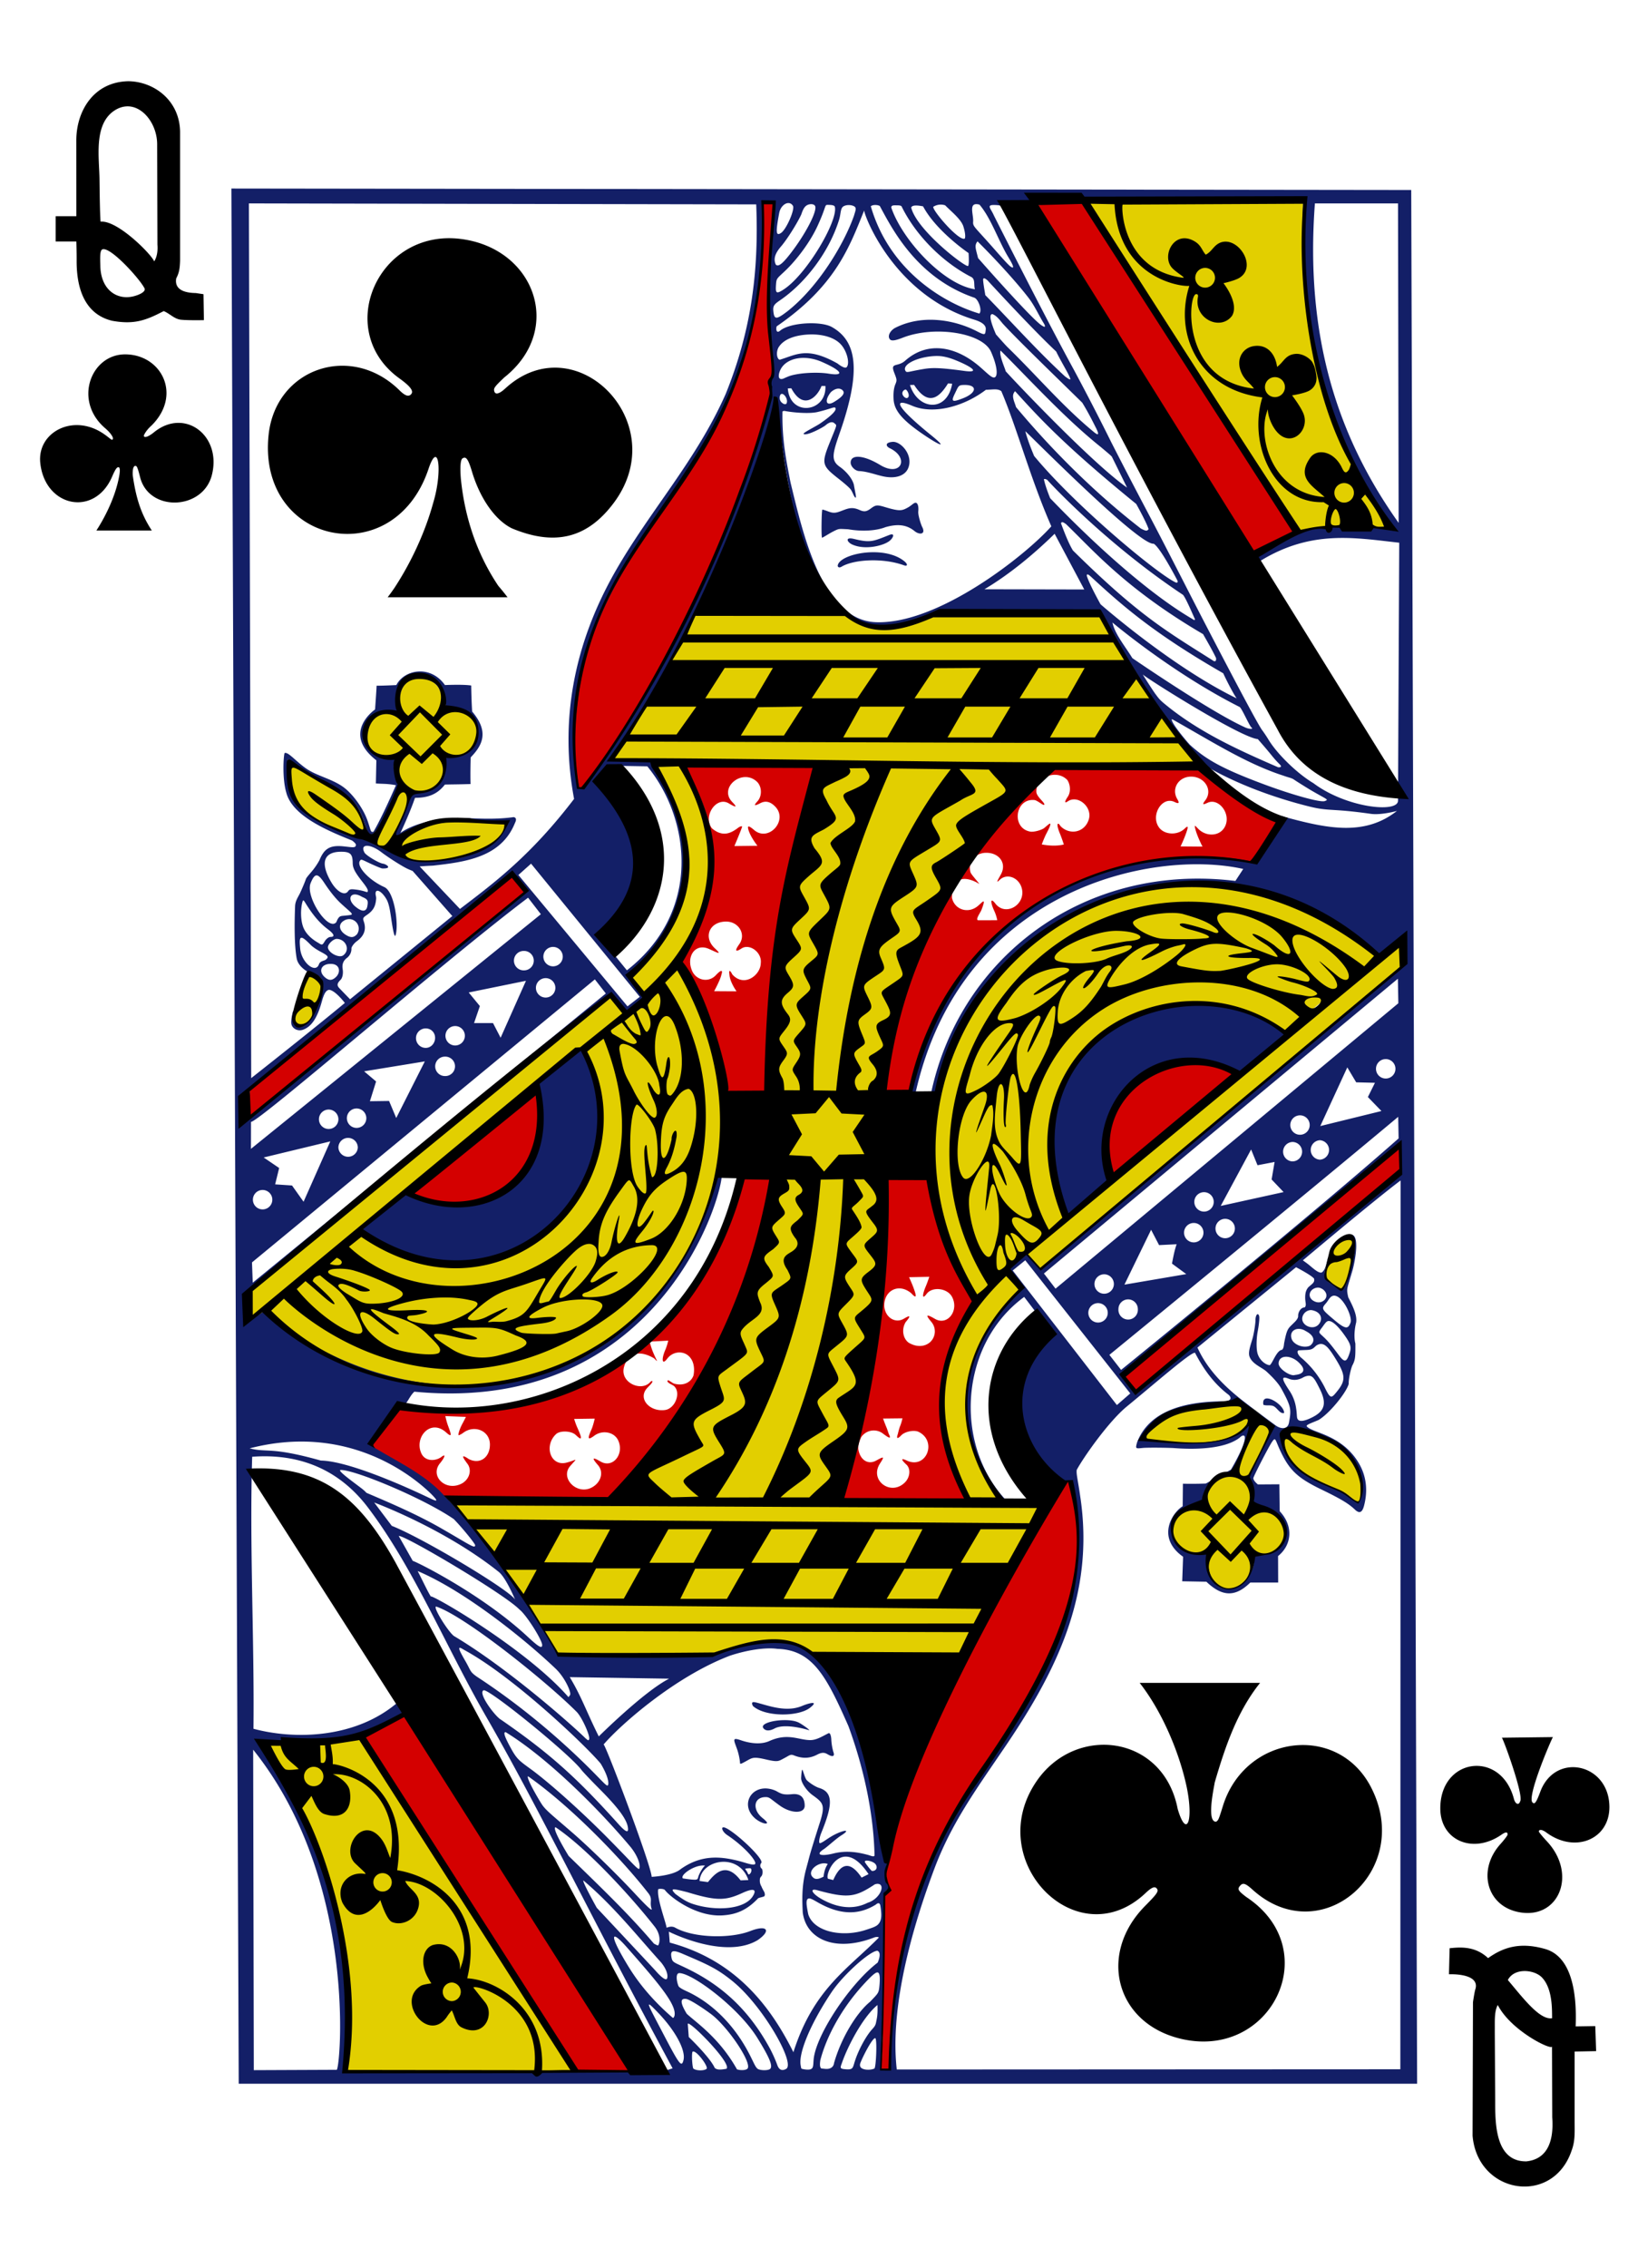 <svg xmlns="http://www.w3.org/2000/svg" fill-rule="evenodd" stroke-linejoin="round" stroke-miterlimit="2" clip-rule="evenodd" viewBox="0 0 934 1300"><g fill-rule="nonzero"><path fill="#d40000" d="M505.5 1186.44c2.28-33.58.33-69.62 1.86-96.95-1.04-1.93 2.7-7.23 2.9-7.23-2.23-4.06-2.97-14.46-.17-23.69 21.98-83.73 61.78-148.9 102.78-209.67 33.34 100.43-71.34 170.89-93.36 258.65-7.34 30.39-6.24 51.6-9.06 79.05zm-174.04 1.29L206.93 995.35l27.04-13.16 128 204.86zm161.08-356.38c1.1 5.52 5.44 8.49 10.06 5.96 4.51-2.47 5.03-2.64 2.22 1.71-6.2 9.62 6.37 18.92 14.44 10.67 2.86-2.93 3.34-7.7.74-10.12-2.94-2.74-3.58-4.16.76-2.07 10.9 4.4 16.9-11.35 6.34-16.65-2.72-1.37-8.03-.16-10.02 1.92-2.41 2.51-2.75 1.63-2.11-.32.38-1.15.65-3.02 1.56-5.25.7-1.75 1.22-4.14 1.22-4.14l-11.13.12s.9 2.55 1.8 4.7c.87 2.02 1.19 3.53 1.6 4.37 1.5 3.02-.3 1.9-3.3-.33a8.7 8.7 0 0 0-12.61 1.88c-1.12 2.45-2.06 4.99-1.57 7.55m16.08-156.51 23.93-.71 26.33 72.65c-21.07 34.97-26.75 74.43-2.24 114.41l-75.91.13c17.8-60.26 20.56-124.17 27.89-186.48m25.03 94.52a8.4 8.4 0 0 0 .7-11.55c-3.69-4.37-2.84-4.6 2.1-1.74 7.12 4.12 13.94-4.79 9.73-12.66-2.67-5-11.3-6.1-14.6-1.66-2.76 3.7-2.45.31-.34-4.62.78-1.8 1.9-5.2 1.9-5.2l-11.6.23s1.5 3.29 2.3 5.4c2.11 5.6 2.2 7.36-1.06 3.77-7.09-5.95-15.4-1.64-15.47 6.9.08 6.57 6.03 10.79 11.24 7.72 3.17-1.87 4.6-2.32 1.02 1.97-2.46 4.08-1.57 9.29 1.67 11.73 4.45 2.69 9.22 2.54 12.4-.29M373.29 792c.93-.69 1.28-.23.7.7-.48.78-1.73 1.9-2.8 3.09-5.41 6.02 1.6 13.68 10.32 12.5 5.94-.81 9.43-10.16 5.04-13.85-1.43-.95-2.54-1.13-3.62-2.43-.08-.52.16-.87.68-.66.78.32 2.36 1.6 3.16 1.82 5.52 1.5 9.69-.79 11.09-4.68.89-4.51.03-9.35-3.65-11.88-3.42-2.3-8.49-1.64-11.44 2.28-3.02 4-3.43.2-.96-5.34a31 31 0 0 0 1.56-5.03l-10.67.57s.57 2.3 1.51 4.93c2.37 6.03 4.07 7.75 1.04 4.64-13.03-7.67-17.35 2.76-17.57 6.91-.4 7.81 10.97 12.24 15.61 6.43m52.15-117.82 19.25.07c-14.51 77.15-44.25 141.78-94.28 186.25l-94.15-.29-45.37-31.72 17.53-22.75c119.52 12.31 170.42-46.95 197.02-131.56m-86.62 178.85c5.64-2.48 7.98-8.86 4.25-13.14-3.37-3.87-3.71-5.08 1.47-2.07 6.92 4.04 13.61-4.01 10.22-11.9-2.11-4.9-8.77-6.41-13.57-3.08-4.21 3.14-4.13 1.74-1.93-3.23 1.1-2.45 1.93-6.39 1.93-6.39l-11.8.17s.85 2.8 1.71 4.72c1.97 4.42 2.68 6.44 1.77 6.45-.44 0-1.9-1.34-2.75-2.12-2.35-2.16-8.77-2.57-11.16-.29-7.06 6.74-3.08 18.52 5.9 16.34 5.8-1.4 7.13-3.6 2.32 1.85-5.92 6.72 3.25 16.4 11.64 12.7m-74.4-2.35c4.87-2.3 6.5-7.92 3.77-11.55-2.75-3.66-4.1-6.02.78-2.72 6.5 3.27 12.18-1.07 12.1-8.47-.09-7.74-8.78-11.35-15.18-6.69a11 11 0 0 1-2.64 1.5c-.78.01.64-4.18 2.2-6.92a115 115 0 0 0 1.85-3.61l-11.8-.45s.67 3.21 1.6 5.68c1.87 5.03 2.33 6.7-.96 3.85-8.87-8.3-18.34 2.27-14.6 11.38 1.97 5.13 8.03 5.13 11.6 2.57 3.24-2.51 1.58.82-.64 3.47-6.06 7.23 2.83 16.21 11.91 11.96m538.73-193.43.62 14.27L651.3 798.57l-6.39-9.8zm-567 26.71c21.95-15.61 46.36-43.65 70.46-58.27 17.6 40.46-23.69 80.13-70.46 58.27m402.82-10.23c-22.07-75.8 82.2-70.75 69.1-54.65zm-495.54-49.51L294.3 501.2l6.86 10.34-159.2 130.42zm413.4-124.1c.42 1.28 4.98 6.18 4.99 6.63-1.3-.98-9.05-5.32-12.84-1.1-1.32 1.55-3 5.24-2.82 9.07 1.58 6.85 9.38 9.27 14.92 4.58 1.6-1.35 2.97-3 3.3-2.41.28.5-.6 2.85-1.3 4.72-.82 1.91-3.86 5.94-1.66 5.93l10.72-.02s-.4-2.5-1.68-5.28c-2.4-5.2-2.3-8.01.6-4.27 5.63 7.28 16.54 1.2 15.4-7.52-.83-6.3-7.2-9.91-11.9-6.9-.51.32-2.02 1.82-2.23 1.83-.58.02 1-2.38 2.03-4.38 3.46-6.63-1.7-12.76-9.6-12.1-2.55.21-5.34 1.82-5.36 2.05-2.96 2.39-3.45 6.52-2.58 9.16m130.3-61.72c15.1 13.9 30.19 24.07 45.29 32.96l-14.25 22.5c-96.56-8.94-166.78 29.24-196.09 132.74l-15.91 3.06c5.98-64.57 27.62-128.59 91.58-191.15zm-92.55 15.45c.03 3.06 5.65 6.7 4.4 7.55-.58.3-3.93-2.61-5.46-2.77-11.15-1.19-13.46 16.15-2.42 18.09 2.18.38 6.66-.97 8-2.06 1.76-1.45 2.99-2.65 3.35-2.52.68.25-.86 3.34-2.07 5.63-1.13 2.13-2.7 6.3-2.7 6.3 4.42.8 8.68.98 12.67.05 0 0-1.15-3.62-2.29-6.38-1.45-3.52-1.76-5.76-.78-5.52.42.1.9 1.2 1.78 1.96 5.5 4.72 13.55 2.7 15.67-4.66 1.99-6.92-6.3-14.05-12.07-10.18-2.01 1.36-2.02.34 0-2.7 1.83-2.77 1.38-6.97-.28-9.46-6.06-6.43-18.08-1.84-17.8 6.67m91.01 20.53c-.3-1.54.09-1.1 1.71.59 5.08 5.29 13.84 4.47 16.06-2.54 2.23-7-4.57-15.01-10.49-12.26-3.08 1.43-3.13.92-1.37-1.37 4.54-5.9-.46-13.69-8.25-13.6-7.12.08-11.32 6.93-7.85 12.81 1.42 2.41.96 2.93-1.54 1.72-7.28-3.53-14.07 7.99-8.74 14.82 3.14 4.02 10.4 4.44 14.55.46 2.2-2.13 2.19-1.11.58 3.28-1.4 3.83-2.95 6.92-2.95 6.92l12.6.11s-3.36-6.4-4.31-10.94M415.76 629.2s-18.7-52.06-25.1-77.01c13.85-33.2 32.82-65.36.93-113.16l77.5-.22c-23.94 54.29-24.45 191.3-30.08 191.63zm6.8-60.93s-3.83-5.26-4.06-9.53c-.46-2.73.24-2.9 1.66-.1 6.9 7.62 16.25.25 16.3-6.5.79-6.19-6.44-11.48-11.09-8.4-3.25 2.16-4.14 1.54-1.24-2.48 4.1-5.67-.36-13.06-7.67-12.97-9.52.1-13.16 8.99-6.34 15.33 5.04 4.69.34 1.92-3.66.24-7.78-3.26-12.9 4.67-9.4 12.67 2.41 5.53 9.5 6.97 13.64 2.5 2.28-2.45 4.38-3.89 3.15-.19-.65 3-4.13 9.35-4.13 9.35zm12-83.43s-4.6-5.75-5.39-10.08c-.27-1.6.86-1.2 3.47 1.05 8.34 7.15 19.8-5.68 12.02-13.52-2.67-2.7-5.38-3.48-8.5-1.85-3.9 2.04-3.58 1.05-1.64-1.05 2.85-3.08 2.64-8.7-.43-11.44-8.48-7.56-21.9 3.7-14.01 11.78 3.43 3.51 1.8 3.05-1.97.8-7.14-4.28-15.05 7.43-9.68 14.3 6.35 5.37 11.12 2.73 15.51-.65.96-.5 1.78-.73 1.79-.31 0 .77-4.4 11.13-4.4 11.13zM332.9 452.4c-4.73-.32-8.1-44.5-2.33-58.49 12.33-59.01 49.94-102 73.34-138.14 37.55-53.83 32.89-143.24 34.48-139.68l5.33.62s-4.12 52.42-1.8 76.1c2.43 20.82 1.9 22.12.41 24.18-.4 1.94.19 7.62-.23 9.57-16.72 77.1-56.6 156.37-97.79 216.22zm386.13-134.69L592.22 117.75l30.47-2.74C634 132.93 744.17 303.79 744.17 303.79z"/><path fill="#e2cf00" d="M196.85 1191.29c14.42-52.87-24.65-175.83-49.07-191.9 28.63-1.2 63.08-.69 61.99-3.37 0 0 121.77 191.53 120.78 192.54-.94.96-133.7 2.73-133.7 2.73m493.54-299.95c-29.51-4.2-17.87-28.69 1.1-31.23-2.47.41 2.03-12.18 17.34-17.27 3.47-6.3 6.2-17.07 9.38-22.06-9.18 2.98-20.32 10.73-62 4.62 3.63-19.75 43.5-23.12 57.87-20.06 8.3 1.92 16.5 14.3 19.02 14.55 25.59-4.26 58.14 18.89 48.3 42.39-1.54 3.35-5.43-3.98-14.04-7.1-27.84-10.1-29.79-25.17-36.2-31.91-2.32-.44-14.63 23.92-14.63 23.92l3.84 16.55c6.68-.61 36.36 17.73-.59 30.15-10.21 35.2-29.45 10.36-29.4-2.55m69.94-157.2c-1.58-1.6 1.24-12.57 4.99-18.87 2.02-3.4 6.7-5.7 9.44-5.21 4.88.85 4.12 7.96-2.35 28.75-.27 3-6.88 3.32-12.08-4.67m-587.68-145.6c-8.1-.04-.84-22.06 4.14-29.05 1.64-2.17 8.1 2.45 8.43 5.64.6 5.72-8.18 25.67-12.57 23.4m-5.75-149.74c9.88 2.39 25.49 12.34 32.94 17.8 9.27 6.92 6.74 20.5 14.16 21.7 5-2.47 14.2-24.72 14.2-24.72s2.3-11.42-4.23-14.94c-16.26-8.76-15.97-18.22-14.94-19.06 4.82-12.5 14.42-10.27 19.6-10.97.12-6.84-.1-21.28 14.05-19.8 12.39 1.18 13.61 18.87 8.4 19.03-.1-.3 23.42-3.37 23.2 12.15-.13 8.4-14.08 19.17-18.43 15.26 0 0 2.33 16.77-18.75 22.52-4.92 5-8.94 26.32-8.94 24.43 12.7-11.47 32.61-14.16 64.01-10.04-19.45 36.06-73.24 19.18-77.44 12.2-27.07-8.16-52.45-18.79-47.83-45.56m231.7-86.43c28.62 2.6 59.93-6.39 83.74-1.63 2.71.37 5.66 4.38 7.29 5.27 12.3 6.72 25.18 4.63 44.99-2.87 4.89-1.85 95.65-1.14 95.65-1.14 20.68 30.54 57.43 87.99 58.23 86.04 0 0-50.3-.57-73.49.8-16.3.97-6.72 3.2-18.03 3.68-79.32 59.57-94.42 188.29-94.42 188.29s25.21-6.63 31.8.32c31.18-91.2 90.37-132.85 172.92-124.7 38.15 3.77 83.67 41.28 83.67 41.28l-81.64 66.43c-63.24-31.9-90.33 62.13-71.15 62.37l164.4-134.38s2.8 10.97 2.52 11.34c-11.71 15.36-207.7 174.44-207.7 174.44l-8.6-9.5s-5.4 4.8-8.25 7.99c-.28 5.21 1.55 9.63 5.5 13.7-38.82 31.16-40.1 88.32-11.48 119.53 0 0-12.7.9-14.03 1.13-16.13 2.76-32.8-76.77-.84-113.78-16.13-31.63-26.06-74.66-28.08-76.66.43 5.07-25.46 3.39-25.46 3.39-1.98 64.28-8.69 127.3-24.13 188.03l118.94 2.56-50.63 87.87s-56.82-1.42-81.3-3.13c-25.55-14.87-40.29-3.56-64.27 1.94-34.14 1-84.38-.58-84.38-.12-17.04-33.84-35.35-58.73-60.24-87.74-3.16-5.27 101.03-2.01 101.03-2.01s52.08-78.79 61.57-101.04c7.4-17.36 24.01-80.59 24.01-80.59.77 3.3-9.45-16.44-33.27-16-19.7 130.93-175.27 175.03-268.89 90.77L143.7 739 350 571.68l9.16 10.6c-1.97-1.58-126.64 102.16-124.57 101.5 36.95 19.35 79.7 3.7 74.73-59.8 29.28-21.16 55.2-45.81 80.7-70.98.54-.98 28.43 62.58 27.75 74.81 16.04-5.38 25.54 5.91 25.23 3.98-5.76-36.76 26.43-176.13 27.04-192.15-17.88-1.44-41.59-.78-78.77-2.26 29.87 57.8 19.5 96.96-22.25 132.57l-8.73-10.97c3.54 1.98 60.97-47.72 14.73-121.98-2.12.18-24.37-2-24.37-2s45.63-72.4 47.93-82.64m221.67-238.9s130.2-3.13 130.24.69c-4.16 69.95 12.15 133.75 51.5 192.77 0 0-57.67-2.05-56.62-1.32z"/><path fill="#131f67" d="m809.64 108.92-676.88-.84 4.2 1086.41h676.05zm-61.9 4.3c-.07-.06-8.73 114.93 51.26 190.24-36.65-5.55-57.63.07-78.97 15.14l2.92 3.01c29.4-18.06 54.29-13.3 79.8-10.5l-.7 147.95c-.17 7.18-29.81 3.97-48.55-10.12-8.9-5.25-20.38-16.28-25.52-24.56a77 77 0 0 0-3.66-5.53c-1.73-1.98-12.41-21.9-32.04-59.6-9.97-19.16-23.16-45.31-33.87-65.58a3142 3142 0 0 1-20.73-39.88 1464 1464 0 0 0-21.4-41.47c-14.43-26.32-37.73-72.24-46.03-88.7-1.84-4.27-4.64-6.24.37-6.1a17 17 0 0 1 2.86.25c.87.44 1.95-1.51 1.95-1.51zM145 735.3l-.43-11.63 196.71-162.24 6.28 8.08zm190.06-284.17q-1.19.43-2.6.88c-5.06-22.52-2.17-52.62 3.78-75.25 8.68-31.41 24.88-56.6 42.93-81.92 41.23-57.82 59.49-101.4 58.75-179.07l5.9.63c-.25 12.27-1.87 21.5-2.35 37.82-.74 17.49-.45 30.79 1.41 47.86.92 8.4 1.47 13.84.06 14.93-.68.55-1.29 3.45-.67 4.52-.1 2.33-.41 6.98-.41 6.98-9.45 46.24-60.1 164.8-106.8 222.62m24.6 105.11-10.42-12.79s-8.02-6.46-.82-13.76c20.83-21.12 20.97-47.97.84-72.1-1.36-3.07 6.25-18.56 6.25-18.56l15.85.27c24.72 30.07 31.47 83.22-11.7 116.94m14.56-119.36c.5-2.06-23.48-1.26-23.48-1.26 14.9-22.2 27.56-45.05 40-67.95 19.32-34.66 46.1-95.39 54.5-139.4 6.25 51.48 15.34 127.9 59.4 130.9 14.44 1 31.17-8.9 33.9-7.27l91.52-.72c18.77 38.05 38.94 62.57 62.82 88.6 17.16 9.79 38.08 17.53 58.31 22.56 11.49 2.85 12.59.95 35.26 4.19 5.98.85 15.09-1.68 15-1.68-18.1 14.29-39 10.24-62 4.12a52 52 0 0 1-4-1.21l-17.36 26.13c-38.66-9.16-162.8-2.68-195.52 132.29 0 0 3.36 1.71 2.58.78 25.99-117.14 135.77-140.5 188.11-128.83l-4.5 6.87c-86.85-10.62-157.56 43.7-174.4 120.72l1.68 1.52c32.59-116.45 169.58-159.54 254.52-78.82l15.57-11.03-.5 14.93-208.81 174.95-8.35-8.63s-1.47 1.11-3.14 2.5c-5.39 4.48-7.51 5.57-6 8.08s7.37 8.14 7.62 8.77c-34.64 28.22-45.62 82.65-12.71 120.77 3.67 4.03 3 5.12 2.33.57-29.52-32.12-25.78-88.95 11.02-115.87l7.42 9.72c-16.2 35.58-24.84 91.08 17.77 95.89 15.26 40.9-2.3 89.38-21.9 121.88-20.79 37.43-45.96 68.54-61.68 109.32-7.64 17.01-19.8 67.47-19.16 106.04l-4.58-.05c0-15.73 1.05-34.39 1.18-46.33.64-58.15.55-54.7 1.87-56.17.42-.49 1.64-1.01 1.76-1.42.17-.61-.95-1.81-1.4-3.24-.45-1.45-1.22-4.01-1.14-6.16s2.1-5.31 1.71-6c-9.17-32.09-9.92-89.77-39.5-116.27-14.52-12.46-33.79-12.96-58.75-2.73-55.08.1-46.9 2.92-91.39.39-18.4-33.7-40.72-66.5-64.86-90.84-11.29-12.58-26.98-19.48-41.73-28.6 5.92-11.22 12.63-19.43 19.96-24.76 1.53-2.17 2.57-4.5 4.54-6.35 149.98 14.41 182.5-130.84 175.65-127.15l-1.32 1.15c-41 149.66-186.93 144.2-260.28 79.5 0 0-10.37 9-10.4-.87-.03-8.98 3.24-11.58 3.24-11.58l205.9-167.88c3.76 2.4 7.81 10.37 9.5 9.48 3.8-2.02 9.38-6.06 9.2-8.48-.13-1.85-7.52-13.5-7.52-13.5 55.08-57.02 30.23-82.5 12.55-121.57m78.05-320.47c1-.01 1.93.46 2.63 1.56 1.25 1.98-3.75 13.55-6.84 15.58-2.92 1.93-3.13-.3-1.02-11.5.62-3.27 3.05-5.63 5.23-5.64m302.09.2h47.69l.35 183.14c-35.64-50.09-53.68-107.77-48.04-183.14m-289.3.44c1.2-.06 2.25.28 2.6 1.14 1.22 3.08-5.78 16.42-14.43 27.48-4.49 5.74-6.75 7.4-8.15 6.03-1.18-2.6-1.15-5.64 2.98-10.41 3.41-3.94 9.21-13.13 11.6-18.28 1.04-3.02 2.06-5.75 5.4-5.96m48.98.65c1.39.01 2.81 0 3.21.65 8.32 16.98 24 32.3 40.05 40.48 2.34 1.33 1.24 4.66 2.02 7-18.02-2.68-41.67-28.2-48-46.84-.03-1.35 1.33-1.3 2.72-1.29m28.18-.01c3.58 3.64 9.22 8.04 10.49 12.2.78 2.55 1.35 5.47.8 6.85-3.13 1.96-18.7-16.1-18.09-18.2a8 8 0 0 1 6.8-.85m-67.47-.26c1.52.06 3.86-.03 4.2 1.12 1.95 7.87-16.03 38.55-29.14 47.24-4.66 3.08-4.97 2.27-4.6-2.9.26-3.49.6-3.21 5.38-7.78 6.82-6.52 14.29-16.58 18.39-25.5 5.26-11.44 3.97-12.15 5.77-12.18m12.2.12c1.7 0 3.3.58 3.74 1.34.6 1.03-.2 2.7-.76 4.77-5.92 16.76-20.65 40.88-37.94 54.59-6.72 5.18-7.86 5.15-8.35-.2-.29-3.12 1.14-4.02 4.3-6.21 14.67-10.18 27.86-27.83 33.44-45.86 1.09-3.5.67-6.66 2.58-7.73.88-.5 1.96-.7 2.99-.7M578 146.6c.7 1.2 5.74 9.07 1.62 6.1-1.68-1.38-4.75-4.87-9.63-10.41-11.55-13.11-11.9-12.3-11.67-15.56.12-4.25-2.92-11.22 3.64-9.41 6.46 7.58 10.52 19.81 16.04 29.28m-52.56-28.79c1.3-.02 2.86.22 4.14.48 7.6 14.3 26.16 26.84 26.1 26.78 0 0 .46 6.22-.22 7.31-.38 1.92-29.47-20.18-32.7-33.4.3-.86 1.37-1.15 2.68-1.17m-20.7.26c6.83 12.55 20.92 41.02 54.03 52.52 2.38.52 4.92 7.3 3.1 9.16-18.16-5.26-51.1-23.04-62.28-61.5 1.1-1.03 3.98-.87 5.14-.18m-8.89 2.44c-1.13.02 15.64 48.41 63.41 62.84 4.13 1.3 6.55 3.09 6.29 5.53-.33 3.08-.23 3.47-4.83 1.16-13.03-6.8-31.6-9.99-47.12-2.1-2.42 1.22-4.88 4.58-2.93 6.7 1.12 1.07 3.85.27 7.35-1.09 18.06-7.03 45.7-2.9 50.57 8.15 3.47 7.85 4.06 13.62 2.17 14.59-1.45.73-3.9-1.9-8.22-5.7-13.73-12.05-30.16-15.4-43.22-3.82-2.83 2.5-5.63 2.07-6.62 3.1-.95 1 .18 3.26.98 5.46.84 2.3.88 2.92.05 4.86-1.15 2.66-1.19 6.06-1.06 8.6.3 6.17 4.39 11.49 16.14 19.63 9.16 6.34 16.31 9.9 5.17.88-19.23-15.58-22.72-21.92-10.26-16.53 12.45 5 29.7 0 41.93-9.33 4.16-.07 6.64-.8 8.83.8 9.11 21.4 16.57 49.87 28.69 77.48-14.47 16.35-64.86 56.4-100.79 54.96-31.02-1.23-41.97-52-48.83-80.06-2.3-11.87-4.94-23.95-4.63-40.72 0 0 .57-.45 1.37-.3 5.2.98 14.14 1.66 18.69.6 8.25-1.93 9.91-3.4 10.4-2.19.56 1.44-2.87 4.67-8.88 8.78-2.62 1.79-10.22 5.45-9.42 5.99 1.82 1.21 11.02-3.68 12.57-4.99 2.4-2.04 4.05-2.17 5.2-1.04 1.35 1.32 1.63-.09-2.82 10.96-4.9 12.17-4.43 13.27 5.13 20.77 3.32 2.6 6.36 5.21 7.09 6.35.92 1.5 1.54 3.26 1.96 3.83 1.62 2.16.62-1.32-.34-6.86-1.11-4.09-5.13-8.15-7.97-10.13-5.22-3.63-4.41-7.2-.1-19.55 12.76-36.46 9.5-52.72-4.53-60.64-6.33-3.57-24.05-2.62-29.64 2.05-2.75 2.3-2.37-2.21-1.93-2.52 33.67-23.14 41.56-45.21 50.15-66.5m64.99 17.86c9.56 9.48 21.45 22.36 28.6 31.52 3.94 4.89 6.01 9.9 9.14 15.03.6.93 1.19 1.99.77 2.42-.16.18-1.53-.61-2.29-1.18-7-5.28-35.91-38.2-35.91-38.2-1.34-5.41-2.27-7.25-.31-9.59m5.71 22.35s25.06 27.35 39.4 40.8c2.83 5.93 8.24 14.47 8.1 15.9-.06.64-3.06-1.67-3.06-1.67-15.86-14.61-30.52-31.04-45.74-46.6.15.08-1.2-6.44-1.22-9.07.35-1.3 1.87.13 2.52.64m54.35 70.11c3.37 5.48 5.83 10.4 7.45 13.62 2.68 5.1 1.78 5.25-.58 3.37-17.92-14.67-32.94-32.53-49.82-48.9-2.2-2.26-6.57-7.27-6.57-7.27.16.18-5.5-11.8-1.95-11.56 2.78 1.08 4.6 4.1 6.4 6.02 8.85 9.48 25.72 25.78 45.07 44.72m-156.37-39.1c7.4-.22 14.67 1.7 18.35 6.23 3.34 4.12 4.69 10.65 2.84 12.54-1.16 1.19-5.27-2.15-5.27-2.15-17.4-9.76-23.4-5.06-32.85-2.2-1.34.42-2.77-3.22-1.05-6.8 3.46-5.98 12.25-7.44 17.98-7.62m109.55 9.25c18.62 18.67 37.55 39.41 57.7 55.47 2.82 2.4 4.76 3.95 6.05 5.25 2.66 5.27 8.78 17.82 8.78 17.82-21.6-15.1-70.25-67.15-69.7-66.8.48.24-4.08-9.52-2.83-11.74m-36.45 3.1c3.4-.04 7.13 1.03 10.07 2.2 9.38 3.72 15.3 7.68 5.58 6.36-13.53-1.84-18.15-1.94-23.1-1.14-9.2 1.48-9.92 2.5-10.73 1.04-2.1-3.83 7.98-8.37 18.18-8.47m-76.76 1.1c3.39-.02 7.07.73 10.67 2.3 11.47 5.02 13.5 8.28 3.73 6.71-5.07-.81-14.37-.73-21.01.98-2.11.55-4.45 1.77-5 1.95-2.36.75-3-1.01-2-3.97 1.75-5.1 7.13-7.93 13.6-7.97m83.05 14.63 2.37.18c-2.96 16.75-19.7 15.12-24.2.73l2.37-.06c8.81 13.76 15.4 5.67 19.46-.85m9.32.87c7.73-.08 7.24 4.56-.82 7.68-6.17 2.38-6.87 1.95-4.61-2.67 2.17-4.44 1.96-4.97 5.43-5m-79.67.6c.76 15.1-20.27 17.86-21.57 1.4l2-.1c6.9 12.94 14.86 5.13 17.34-1.3zm9.36 2.06c2.38 1.62.9 3.86-4.27 7-4.66 2.91-5.86-.6-2.02-5.46 1.62-1.57 4.27-2.87 6.29-1.54m36.48-.02c.92-.3 3.1 3.79 1.24 4.77-1.1.58-2.74-1.1-2.92-2.33-.15-.97.47-2.06 1.68-2.44m62.98.94c14.04 15.46 28.16 30.99 69.5 64.64 0 0 5.83 10.39 7.1 14.45-1 1.23-1.53 1.1-4.42-.34-26.96-20.81-52.02-46.12-71.64-69.64-.93-3.32-3.01-6.52-.54-9.11m-133.82 1.54c1.6-.05 3.85 3.51 2.6 5.65-1.02.8-2.6-.44-3.3-1.42a4 4 0 0 1-.24-3.55q.39-.68.94-.68m139.69 21.42c-.11-.54 65.27 65.73 73.65 64.46 3.91 2.3 13.62 21.13 13.62 21.13.29.6.24 1.7-1.33.92-11.06-5.46-57.27-43.8-80.9-72.35-1.72-4.16-3.82-9.44-5.04-14.16m-77.72 9.73c11.4 5.5 6.5 16.8-5.54 9.62-9.48-5.77-17-6.29-16.95-1.3.03 2.1 2.61 4.81 5.11 4.78 4.7.3 8.94 2.02 13.55 3.03 7.18 1.54 12.56-.37 14.36-4.73 3.05-7.4-4.2-15.48-8.99-15.05s-3.58 2.72-1.54 3.65m90.28 18.11c-.8-.7 32.5 35.8 77.92 65.95 1.76 2.03 6.15 12.56 6.85 13.98-.18.99-1.18.02-1.18.02-22.93-13.26-53.2-39.55-81.89-69.4 0 0-2.76-6.6-3.6-10.91.62-.29 1.3.09 1.9.36m-75.66 13.14c-1.04.14-2.42 1.7-4.13 2.65-3.5 1.92-4.6 2.43-13.18-.14-4.65-1.4-5.41-1.3-8.2.76-2.42 1.8-3.77 2.1-6.49.88-4.87-2.19-7.14-.6-11.65.98-4.3 1.56-5.78-.34-9.66-1.22-.5 0-.73 15.62-.22 16.12.18.18 4.03-2.35 6.21-3.46 3.75-1.91 3.21-1.6 8.7-1.38 8.09 1.4 16.1.92 21.5-1.2 6.75-1.91 12.02-1.56 16.67 2.26 2.83 2.31 6.59 1.94 4.4-2.33-.76-1.47-2.48-6.9-2.27-8.91.31-3.02-.36-4.95-1.48-5q-.1-.02-.2 0m86.38 12.17c15.33 14.7 34.23 37.14 78.7 63.14 2.32 4.06 5.45 9.46 7.43 13.66.19 1.17-.1 2.2-1.24 1.8-27.48-17.41-42.75-25.87-80.85-63.41-2.37-3.81-4.9-10.29-6.85-15.57.41-1.49 2.18 0 2.8.38m-6.46 5.61 17 31.93-57.27-.12c14.56-8.67 28.45-20.24 40.27-31.81m-94.94.72c-9.4 3.74-10.82 4.52-20.15 2.24-5.43-1.32-3.94 1.83-1.16 3.13 7.04 3.3 17.23.97 21.01-1.63 2.5-1.6 4.2-5.29.3-3.74m-9.65 9.86c-9.85.13-19.14 3.57-19.84 7.57-.13.77.68 1.64 2.2.72 6.68-4.02 23.25-5.33 35.79-.8 2.03.73 2.38-.53.28-2.26-4.7-3.88-11.7-5.33-18.43-5.23m125 13.64c18.54 17.1 36.43 32.85 76.32 55.75 2.88 6.27 7.03 13.76 7.77 14.41-37.4-18.14-78.15-53.96-78.15-53.96s-6.42-11.43-7.89-16.32c-.13-1.65 1.42-.3 1.95.12m12.77 26.65s34.13 28.87 73.05 48.47c1.57 1.51 5.5 10.8 6.77 11.8 1.29 1-1.55 1-4.35-.44-20.36-9.38-64.04-39.4-64.04-39.4-4.2-6.87-10.19-14.02-11.43-20.43M229.72 477.5c3.12-6.68 6.3-14.1 8.37-20.16 9.3.1 13.86-3.4 17.16-7.59 4.7-.12 8.3-.1 14.72-.3-.21-6.33.08-15.3.08-15.3 6.5-6.7 10.9-14.43.83-26.26 0 0-.4-5.52-.55-14.92-4.65-.74-15.06-.26-15.06-.26-8.42-11.85-23.36-8.86-27.88 0 0 0-6.71.36-11.32.38-.1 2.5-.89 13.61-.89 13.61s-19.63 13.39.74 29.16l-.28 13.26c3.81.3 6.54.05 11.52 1 0 0-7.8 18.1-12.91 26.68-1.76.46-1.34-.55-3.46-6.55-2.54-7.07-8.3-14.8-13.2-18.6-6.62-5.12-15.69-6.7-22.01-11.14-6.1-4.28-10.4-9.8-12.34-8.78-.63 2.15-1.33 14.5.96 22.44 3.23 13.05 22.02 21.37 37.7 27.62 1.2.78 2.28 1.96 2.28 2.39.03 2.16-2.06 1.49-7.2.98-7.78-.78-11 1.35-13.73 7.99a40 40 0 0 1-4.32 6.33c-1.58 1.87-3.22 3.7-3.45 4.49-.23.8-1.85 4.82-3.44 8.19-1 2.07-2.63 4.25-2.75 7.31-.37 9.36-.5 21.93.9 29.85 1.03 5.82 8.38 9.16 10.92 9.63 3.89.73 4.6 4.67 3.98 7.9-3 15.9-12.15 25.64-15.08 20.41-.77-1.37-1.59-7.87-1.8-7.8-.14.06-1.54 5.53-1 7.76.57 2.4 3.63 4.16 6.65 3.06 4.47-1.62 8-6.05 10.77-16.14 1.14-4.13 2.22-6.43 4.15-6.73 3.54.24 9.06 7.53 9.06 7.53-18.37 15.3-53.73 43.1-53.73 43.1l-1.32-501.43 291.05.56c1.62 39.75-3.2 73.2-17.48 108.61-16.91 38.15-43.16 66.5-63.25 101.6-24.25 42.4-32.02 86.37-23.76 130.6-24.78 32.43-45.65 48-65.47 63.07 0 0-14.86-15.62-23.12-24.36 0 0 3.48-.3 7.56-.46 18.82-2.1 39.2-4.78 47.07-24.37 1.12-2.18.65-3.15-.68-3.45-14.75 2.04-27.55-.03-35.91.56-20.44 1.45-29.08 8.53-29.08 8.53m2.24 14.43s-23.66-11.24-25.41-11.56c-10.32-1.87-35.18-14.83-39.39-23.64-.54-1.15-1.92-17.22-2.35-20.51.14-1.05.57-1.01 1.6-.26 2.65 1.83 12.96 8.55 16.76 10.4 15.71 7.63 21.8 13.07 25.64 24.55.97 2.88 1.98 5.88 2.55 6.5 1.25 1.35 1.78 1.24 3.36.03 6.73-8.7 9.89-15.96 13-25.32.4-1.04 1.28-2.1.76-3.61-1.23-4.13-4.24-9.48-1.16-13.52-9.84.45-19.26-6.74-18.06-13.95 2.62-13.35 8.29-10.95 18.9-12.9-1.22-30.87 27.68-23.37 27.6-1.86 31.76 2.67 16.76 32.03-1.69 27.54 7.32 16.69-14.66 22.95-17.75 20.1-1.24 5.4-9.6 22.76-11.39 27.92 23.53-16.67 61.39-9.27 66.87-10.34-13.67 28.58-58.36 21.63-59.84 20.43M655.6 386.68c5.98 4.6 56.64 36.28 66 37 0 0 4.47 5.02 8.16 9.6 3.45 4.25 4.72 4.92 5.11 5.78s-1.3.82-1.58.78c-22.8-9.9-45.98-20.33-65.69-36.8-2.66-2.25-3.25-3.28-4.57-5-1.73-2.3-6.88-10.5-7.43-11.36m16.8 25.56c23.17 13.02 42.86 25.64 63.97 32.43 3.02 1.13 4.55 1.2 6.05 2.27 1.5 1.05 7.94 5.03 9.46 5.93 9.63 5.65 10.62 5.38 8.23 6.33-2.65 1.04-19.56-3.9-33.85-9.18-25.35-9.37-34.32-14.69-43.49-22.96-2.07-2.13-11.7-13.65-10.38-14.82m-461.94 72.62c1.96-.05 5.08 1.17 8.34 3.66 3.48 2.67 12.03 8.26 15.57 9.78 1.8.77 2.36.97 2.36.97l22.79 25.87-58.67 47.69s-4.76-4.87-6.28-6.5c-1.43-1.54-1.02-2.83.77-4.57 1.44-1.4 1.55-4.44 1.3-5.93-.36-2.21-.3-4.7 2.5-6.77a6.6 6.6 0 0 0 2.5-5.39c-.08-.65 1.23-2.78 3.2-4.2 4.12-3.01 5.35-6.66 3.96-10.96-.58-1.8-.9-2.28 1.46-3.85 4.2-2.8 5.23-5.43 5.55-9.51.06-.65-.12-1.34-.22-1.85-.83-4.34 3-3.24 6.15 2.2 1.72 2.97 2.2 7.84 3.07 13.39 1.01 6.53 1.7 8.31 2.06 7.39 2.03-5.27-.36-25.08-6.39-27.77-8.8-3.92-16.17-11.94-13.96-15.08.76-1.1.9-.72 6.27 1.76 3.14 1.45 6.05 2.63 6.49 2.65 6.21.2 2.45-2.47.42-2.75-2.43-.33-9.7-4.76-10.56-6.3-1.41-2.59-.63-3.89 1.32-3.93m-15 3.4c5.73-.06 6.84 1.47 6.9 6.41.03 2.91 1.12 5.16 5.68 10.96 1.86 2.37 3.1 4.18 2.99 5.1-.2 1.54-.76-.05-7.07-.8-2.25-.26-3.39-.3-4.17.87-2.18 3.22-6.78-.14-9.62-4.9-6.75-11.32-4.37-17.53 5.3-17.64m109.22 6.83 62.37 76.34-7.04 5.46-62.6-75.3zm-10.43 4.69 6.68 11.28s-19.32 16.51-24.4 21.17c-41.07 33.25-133.76 108.73-133.76 108.73l-1.25-15.18zm-112.58 2.04c1.22.03 2.6 1.58 4.58 4.6 1.72 2.6 5.39 7.84 9.3 11.45 7.6 7 8.34 6.37 2.17 7.03-2.46.26-3.25-.03-4.75 3.7-4.53 5.65-17.9-14.57-14.77-22.31 1.23-3.02 2.25-4.5 3.47-4.47m21.75 10.92c1.13-.05 2.62.37 4.35 1.42 3.31 1.36 3.53 2.15 2.98 5.31-.52 3.03-2.82 3.8-7.35-.18-3.43-3.24-2.86-6.41.02-6.55m99.55 1.87 7.33 9.46-166.33 134.51.03-15.48c4.06.52 110.72-92.16 158.97-128.5m-129 1.55c.45-.1 1.14 1.43 2.99 4.2 3.75 5.65 7.2 9.38 11.14 12.34 3.72 2.8 4.13 4.37 1.58 4.39-1.09 0-2.58 1.16-3.36 2.5-1.58 2.71-1.71 2.07-4.15.65-3.48-2.04-6.96-5.11-8.35-9.14-1.32-3.8-1.46-9.57-.39-13.78.2-.74.34-1.12.55-1.16m26.26 10.73a5.5 5.5 0 0 1 4.49 8.78c-1.57 1.52-2.97 2.25-6.07.42-4.1-2.42-4.84-6.13-1.48-8.22a6 6 0 0 1 3.06-.98m-27.29 10.68c.9-.04 2.5 1.24 5.2 4 2.06 2.13 5.65 3.93 7.08 4.73 3.23 1.8 3.38 2.43 1.63 3.87-.75.62-3.2.66-3.87 2.6-1.9 5.58-9.99-.9-10.76-8.87-.39-4.05-.43-6.28.72-6.33m20.32.66c5.3.22 7.81 6.41 3.59 9.46-2.31 1.65-8.12-1.27-8.7-4.31-.38-1.96 3.1-5.23 5.1-5.15m124.04 4.6a5.56 5.56 0 1 1 0 11.13 5.56 5.56 0 0 1 0-11.13m-16.64 2.3a5.56 5.56 0 1 1 0 11.14 5.57 5.57 0 1 1 0-11.13m-111.56 7.43q.51-.02 1.06 0c5.11.25 5.38 5.12 2.34 7.74-1.81 1.56-3.45 2.05-5.8.18-4.2-3.36-2.65-7.63 2.4-7.92m123.95 8.15a5.57 5.57 0 1 1 0 11.14c-3.07 0-5.59-2.5-5.59-5.57s2.52-5.57 5.6-5.57m488.92.33.26 14.08-196.67 163.6-6.66-8.69zm-500.23 1.2-14.54 32.65-4.37-8.42h-10.87l3.33-9.74-6.4-7.79zm309.5 135.8 25.89-20.75c-11.15-56.2 33.32-78.57 75.56-62.24l26.28-22.4c-48.77-41.06-163.42-13.2-127.73 105.4M261.13 588.18a5.57 5.57 0 1 1 0 11.14 5.57 5.57 0 0 1-5.57-5.57 5.57 5.57 0 0 1 5.57-5.57m-16.9 1.36c3.07 0 5.39 2.32 5.39 5.4s-2.32 5.76-5.4 5.76-5.56-2.51-5.56-5.6a5.57 5.57 0 0 1 5.57-5.56m89.98 11.3-25.66 20.55c6.63 53.82-19.55 81.23-75.84 62.78l-27.22 21.59c73.54 50.59 169.79-14.62 128.72-104.91m-78.97 4.86a5.57 5.57 0 1 1 0 11.13 5.56 5.56 0 1 1 0-11.13m539.75 1.4a5.58 5.58 0 1 1-5.57 5.57c0-3.07 2.5-5.56 5.57-5.56m-551.27 1.33-16.4 32.45-4.1-9.77-11 .15 3.55-11.33-6.88-5.82zm529.24 3.42 5.1 8.58 10.76.26-4.05 8.17 7.78 8.02-35.09 8.62zm-568.38 23.56a5.6 5.6 0 0 1 5.59 5.57 5.6 5.6 0 0 1-5.59 5.57 5.57 5.57 0 1 1 0-11.14m-16.03.62a5.6 5.6 0 0 1 5.6 5.57 5.6 5.6 0 0 1-5.6 5.57 5.57 5.57 0 1 1 0-11.14m557.28 3.31a5.56 5.56 0 0 1 5.56 5.57 5.56 5.56 0 0 1-5.56 5.57 5.56 5.56 0 0 1-5.57-5.57 5.57 5.57 0 0 1 5.57-5.57m56.33.86.24 12.37c-51.3 45.3-159.22 132.71-159.22 132.71l-6.72-8.63s109.78-89.7 165.7-136.45M199.71 652.3a5.57 5.57 0 0 1 5.57 5.57 5.58 5.58 0 0 1-11.14 0 5.56 5.56 0 0 1 5.57-5.57m557.52 1.33a5.59 5.59 0 0 1 0 11.16 5.59 5.59 0 0 1 0-11.16m-15.77 1a5.57 5.57 0 1 1 0 11.14 5.57 5.57 0 0 1 0-11.13m62.25 1.97-.47 15.74C753.52 714.74 651.8 798.94 652.17 799l-7.68-10.6s111.49-96.05 159.23-131.8m-614.22-2.3-15.34 34.6-6.62-9.32-9.69-.65 2.31-9.37-8.89-6.04zm531.95 13.67 9.8-1.87-1.71 10.03 6.88 7.23-36.08 7.93 17.44-32.35zm53.9 168.6c7.32 10.95 6.86 22.9 3.8 24.73-3.23-1.82-6.04-4.97-9.38-6.41-16.8-7.25-30.23-13.2-32.63-23.87-9.15-24.13 32.12-3.55 38.22 5.55M687 772.48l56.55-46.04s8.68 4.46 10.32 6.5c.58 2.23-.98 2.91-3.3 5-1.05 1.35-1.71 2.66-1.77 5.6-.07 3.15.98 4.57-.3 5.96-2.13-.1-3.83 2.67-3.74 4.92.07 1.73-2.18 3.63-3.5 4.93-2.34 2.3-3.03 2.78-4.53 10.57-.15.78-.1 2.8-1.2 3.86-3.27.3-5.64 8.3-7.13 8.8-2.39-.15-6.18-3.07-7.1-7.37-.6-2.8-.44-8.25.22-11.75.79-4.17 1.14-7.95.88-8.96-.61-2.32-2.14-.89-2.12 2.37 0 1.32-.5 5.3-1.34 9.03-.85 3.75-3.13 8.73-2.1 11.69 1.53 4.4 7.17 6.27 9.72 8.6 6.7 6.14 8.15 9.14 8.92 10.5 5.35 9.8 5.37 11.46 4.02 18.82-.77 4.24-4.9 3.52-7.38 1.8 0 0-15.9-11.58-22.83-17.32-10.48-8.71-17.85-17.61-22.29-27.5m21.46 31.64c6.07 2.45 21.86 13.9 21.86 13.9l-14.39 29.94c2.62 4.68 3.67 16.32 3.67 16.32 18.2-1.4 28.06 29.27-.28 26.44 3.23 18.96-27.3 33.81-26.47-.16-31.8 2.47-21.12-33.56-1.52-26.8-.6-15.26 9.59-17.24 16.77-21 5.89-6.65 9.5-21.73 9.5-21.73l-1.44-4.6c-6.03 10.54-31.71 13.57-59.93 7.98 7.64-18.1 30.82-17.6 52.23-20.3m-56.12 22.78c-.96 3.61-.99 3.57 3.36 3.13 2.2-.22 11.05-.2 17.23.04 11.35.89 29.23.96 38.19-5.86 1.73-1.66 2.69-1.55 3.01-.65.77 4.42-7.94 18.93-7.94 18.93l-14.37 7.95s-5.88.27-13.17.1l-.13 12.92c-5.7 3.37-15.5 17.84.24 28.94l-.51 14.07 13.87.25c9.22 8.82 16.72 8.79 25.18.48l16 .01-.06-15.2c7.88-6.34 9-17.1.94-25.7l-.2-15.44-12.31.08s-2.55-1.97-2.62-3.54c-.01-1.01 8.99-18.35 10.71-20.83 2.24-3.22 1.63-1.37 5.22 6.05 5.12 10.64 10.19 14.97 23.18 21.25 11.6 5.6 15.73 8.22 19.1 11.43 2.66 2.56 4.25 1.75 5.28-2.06 2.24-8.48 1.54-16.97-3.12-24.73-9.86-16.39-27.03-17.14-29.76-20.94-.36-.9 3.14-1.94 6.9-3.62 6.5-3.95 16-15.9 17.23-20.69-.22-2.3 1.3-9.59 2.43-11.2 1.3-2.86 1.44-4.2 1.38-11.88-1.16-4.38-.1-10.1.44-12.06.59-3.98-1.53-8.68-4.54-14.45-1.13-5.35-.86-3.96 2.6-16.02.57-1.95 4.46-18.76-.52-19.9.06.14.52.66.66.93.84 1.69 1.3 8.94.54 11-.3.82-.87 2.92-1.27 4.69-3.01 13.5-4.8 16.89-7.53 13.93-.65-.7-3.14-1.7-5.06-2.98-3.63-2.4-3.32-3.58-2.42-8.09.21-.68 1.65-6.87 1.5-6.69-.79 2.13-1.31 7.62-3.8 8.92-1.32.3-3.15-.87-6.6-3.85-1.32-1.14-4.14-3.12-4.14-3.12s40.87-34.4 56.07-45.8l-.14 509.51-288.9.13c-3.62-31.56 5.87-73.32 21.58-115.14 9.72-25.85 23.67-45.02 39.4-68.16 30.17-44.12 52.98-88.92 44.19-145.71-1.16-8.43-2.31-12.46-1.92-14.73 3.67-6.88 18.21-27.73 28.84-36.42 15.6-12.74 37.3-31.78 39.04-30.65 5.18 10 11.32 18.09 19.44 24.19 1.43 1.54 1.46 2.9-1.83 3.6-21.54-.2-43.7 4.54-50.9 23.58M150.66 682.15a5.57 5.57 0 0 1 0 11.14 5.56 5.56 0 1 1 0-11.14m540.1 1.26a5.57 5.57 0 1 1 0 11.14 5.57 5.57 0 0 1 0-11.14m12.14 15.28a5.56 5.56 0 1 1 0 11.12 5.56 5.56 0 0 1 0-11.12m-18.03 2.37a5.57 5.57 0 1 1 0 11.14 5.57 5.57 0 0 1 0-11.14m-19.9 12.7 10.07-.5c-1.26 3.61-1.94 7.35-2.66 11.1l8.2 6.02-35.48 6.04 15.3-31.45zm-24.2 91.69L581 728.3l7.2-5.84 60.24 76.32zm-7.3-74.96a5.57 5.57 0 0 1 5.57 5.57 5.56 5.56 0 0 1-11.14 0 5.57 5.57 0 0 1 5.57-5.57m125.5 8.64c4.85 3.77 0 9.05-4.63 6.97-4.02-1.7-3.71-5.77-.55-7.4 1.98-.94 3.48-.71 5.18.43m6.45 3.6c4.97.07 10.46 11.85 9.45 15.32-1.48 4.02-2.84 4.16-9.85-1.77-6.93-5.86-7.03-6.1-4.23-9.27 1.55-1.8 2.3-4.18 4.63-4.29m-118.19 2.15a5.57 5.57 0 0 1 5.56 5.57 5.58 5.58 0 1 1-11.13 0 5.57 5.57 0 0 1 5.57-5.57m-17.27 2.14a5.57 5.57 0 1 1 0 11.14 5.57 5.57 0 1 1 0-11.14M752.27 751c5.5.81 6.94 4.96 4.41 8.05-3.44 4.18-11.14.38-9.31-4.6a5.2 5.2 0 0 1 4.9-3.45m9.87 6.27c2.14-.19 5.39 2.79 8.93 7.72 3.99 5.55 4.32 7.33 3.18 10.72-1.64 4.93-2.67 5.83-6.25 1.02-1.35-1.8-4.49-6.05-6.72-8.4-4.77-5-5.52-3.72-2.67-7.54 1.32-1.77 2.23-3.41 3.53-3.52m-12.93 5.82c4.94 2.55 5.41 5.87 2.5 8.22-3.44 1.88-9.5-.35-10.67-3.75-1.72-4.97 3.55-7.5 8.17-4.47m8.37 7.34c2.8-.17 5.1 2.71 8.5 8.23 5.82 9.39 6.14 12.55 1.18 18.74-3.57 4.46-3.93 4.7-7.42-2.4a55 55 0 0 0-13.3-16.67c-2.1-1.7-2.83-4.09-1.32-4.25.44-.04 2.3-.13 4.13-.2 2.68-.1 3.65-.46 5.13-1.9a5 5 0 0 1 3.1-1.55m-20.05 7.34c2.6-.13 5.96 1.28 8.45 4.18 2.83 2.98 2.5 5.7-3.06 6.25-2.5.98-9.32-3.5-9.36-6.5-.02-2.51 1.68-3.82 3.97-3.93m13.1 10.88h.41c2.33.12 3.54 2.37 6.17 7.64 4.02 8.09 2.86 12.48-4.1 16.06-4.73 2.43-8.33 3.16-8.94.38-.18-.8-.18-3.14-.57-5.4a24 24 0 0 0-3.88-10.17c-4.26-6.41-5.01-8.7-.34-6.8 2.47 1 5.16.88 8-.6a8 8 0 0 1 3.26-1.1m-23.62 13c-1.62-.03-2.66.96-2.22 3.6 1.46.72 3.8.05 5.54.69 2.37.85 3.83 4.69 6.35 4.06.27-3.24-6.1-8.28-9.67-8.35m-482.14 56.37c-13.02-6.2-45.27-20.55-60.8-20.76-28.81-8.09-30.75-4.41-40.85-7 53.47-13.87 90.28 12.8 103.75 25.75 6.12 6.1 2.8 4.34-2.1 2.01m34.05 126.06c30.6 53.07 59.12 112.95 106.96 201.59l-4.6 1.44-182.45.32c9.03-97.93-43.89-191.24-47.47-187.58 41.33.76 75.64-7.22 82.88-22.44l-5.89-1.7c-24.05 20.77-58.9 21.72-82.94 15.3.55-51.02-2.32-104.92-.74-155.93 28.43-2.12 50.64 8.3 66.4 29.07 26.47 34.9 44.43 79.3 67.85 119.93m-83.68-141.4c7.32-.55 47.26 15.88 65.12 28.15 4.97 5.13 12.22 14.05 12.22 14.93.03 2.37-3.5-.56-20.75-10.4-13.06-7.35-26.6-13.2-39.8-18.84l-1.81-.77s-.98-1.13-2.65-2.42c-4.7-3.64-13.83-10.09-12.33-10.64m19.42 18.6c-.4-.07 39.6 14.42 71.44 39.77 4.23 3.37 9.43 15.95 9.43 15.95-2.85-5.35-53.12-35.43-70.77-42.32zm14.1 19.24c2.18-1.3 60.7 33.23 69.26 42.14 3.9 2.98 13 17.41 13.02 20.32.04 2.58-2.81.35-8.05-4.49-26.94-25.16-65.87-44.12-66.18-43.7zm10.86 20.07c27.47 11.62 61.98 39.57 79.4 56.2 4.36 4.32 7.47 10.56 8.05 13.47.37 1.8-.54 1.68-.9 2.65-22.57-25.91-72.18-55.48-78.76-57.8.05 1.64-5.46-10.04-7.79-14.52m91.22 80.73c3.16 3.22 8.17 14.52 7.05 15.9-.55.68-.5.33-1.82-.6-7.23-7.18-44.33-40.1-75.28-58.57-2.91-1.45-12.66-16.82-10.6-17.12 16.19 5.28 62.48 42.23 80.65 60.39M263.9 944.6c.54.04 1.5.72 3.17 1.64 28.46 15.7 69.73 55.24 77.55 64.75 1.79 2.93 4.58 8.3 4.38 11.6-.36 2.58-1.4.38-12.9-10.95-18.5-18.1-39.78-35.63-62.32-50.35-4.33-2.99-3.5-3.36-6.65-8.84-3.16-5.5-4.4-7.93-3.23-7.85m182.07.6c20.33.58 28.28 15.97 40.8 44.33 10.24 27.95 14.49 53.56 14.96 73.94.03 1.37-2.46.21-3.59-.1-5.44-1.46-12.22-2.83-20.07-.84-5.77 1.45-11.25 1.29-5.33-2.58 1.91-1.25 7.08-6.05 9.84-7.76 5.58-3.47 2.18-3.42-3.35-.7-4.18 2.07-6.98 4.67-8.7 5.09-1.08.26-.41-3.26.6-5.77 5.92-14.54 7.71-23.15-1.09-25.85-2.38-.72-5.6-2.93-7.12-4.4-1.2-1.18-2.24-5.88-2.62-6.07-.4-.2-.69 4.29-.68 4.97.03 2.34 3.02 7.07 6.63 9.65 6.12 4.39 7.34 5.61 4 16.01-4.65 14.57-5.65 18.13-6.5 21.51-.5 1.95-1.45 5.25-1.93 7.4-1.84 8.26-1.62 15.47-1.28 22.33 2.01 15.33 18.55 22.9 40.73 14.39 2.1-.82 2.98-.09 2.98-.09-17.68 17.98-37.52 29.47-49.07 65.78-14.87-29.96-35.93-53.43-70.93-62.84l-.52-6.26c12.2 5.85 35.88 13.82 50.9 4.87 8.05-5.5 5.6-9.04-4.16-5.25-11.62 4.51-32.62 3.98-43.1-1.92-2.14-1.21-4.32-.16-4.93.03-.55-3.52-5.6-16.78-4.85-21.78-.43-.7 3.19-.73 3.89.2 2.9 3.87 17.63 15.4 32.93 14.51 7.6-.45 13.86-2.77 20.47-9.74.55-.49 3.24-.84 3.6-1.25.6-.67.18-1.65.15-2.01-.17-.53-1.15-1.98-1.8-3.62a6.5 6.5 0 0 1-.88-4.08c.01-.96.65-1.46 1.15-2.14.57-1.28.4-2.91.1-3.78a2.3 2.3 0 0 1-.47-3.42c2.07-2.34-17.82-20.5-21.71-20.46-1.41.02-.58 2.61 2.28 4.51 10.1 6.72 17.47 15.48 15.8 16.63-1.28.88-5.82-1.05-10.42-2.14-9.25-2.17-20.36-3.55-32.4 5.14-4.51 3.7-16.42 4.26-16.42 4.26-.16-6.49-27.58-78.95-27.63-75.81 9.97-11.62 41.32-39.17 72.73-51.03 9.67-3.17 20.04-4.8 27.01-3.86m-119.1 16.22 57.03.88c-14.34 7.22-40.38 33.1-40.38 33.1-7.46-15-9.73-22.47-16.65-33.98m-49.28 7.52c4.25.03 49.5 36.9 55.95 45.62.77 1.04 5.35 5.88 10.19 10.73 11.7 11.73 16.53 18.52 16.59 23.35.02 2.29-2.07.81-5.2-2.64-23.43-26.04-38.69-40.18-67.66-60.16-3.29-1.75-13.5-15.35-10.03-16.86zm154.81 6.79c-1.27-.05-1.06 1.18-.37 2.3 7.18 6.35 26.15 6.08 32.68.94 5.93-4.65-1.84-2.2-4.26-1.16-5.67 2.43-11.75 2.15-19.63.06-4.6-1.22-7.14-2.1-8.42-2.14m17.49 10.34c-6.63.05-13.57 2.05-12.02 4.48.56.9 2.38 2.56 6.7.2 6.27-3.1 19.13.96 19.5 1.07 1.32.34-4.27-3.68-6.15-4.5-2.06-.93-5.01-1.28-8.03-1.25m-159.78 6.89c24.32 14.88 53.94 44.66 71.73 65.92 2.96 3.66 5.1 8.17 5.12 10.82.05 3.82-.77 1.7-16.92-14.66-12.67-12.97-31.79-30.61-44.45-40.11-7.6-5.54-8.96-6.26-12.54-12.84-3.36-6.17-4.57-9.23-2.94-9.13m151.53 4.97c-4.57 2.17-10.64 1.7-16.55-.32-5.35-1.84-4.1-.27-2.06 5.56a35 35 0 0 1 1.5 6.97c.02 1.3.01 1.4 3.79-.71 3.29-1.84 3.98-2.48 10.99-.85 7.14 1.66 7.25 1.05 10.6-.7 2.92-1.52 3.52-2.43 5.52-1.63 3.91 1.57 8.34 2.25 13.35-.39 3.84-2.02 5.1-.66 6.87.24 2.42 1.21 3.35.44 2.4-1.97a34 34 0 0 1-1.1-6.36c-.04-2.47-.64-4.7-1.68-4.17-3.83 1.92-6.95 3.97-10.6 3.91-6.71-.12-12.6-4.15-23.03.42m-296.4 5.07c60.62 75.52 49.9 184.4 47.89 183.52l-47.52.2zm157.73 15.26c24.21 16.98 53.03 46.58 69 67.04 2.73 3.54.51 4.65 1.87 8.92.5 1.58-2.18-.76-9.88-9.02-9.58-10.29-25.34-25.77-35.71-34.75-11.37-9.84-14.65-12.32-17.07-15.64-1.91-2.79-9.7-16.16-8.2-16.55m136.27 6.95a6 6 0 0 0-.76.02c-8.62.4-13 10.06-5.6 16.89 2.77 2.56 7.18 4.08 7.16 2.7 0-.33-1.4-1.72-2.36-2.46-6.16-4.73-5.53-12.11 1.48-12.18 2.43-.03 2.58.84 8.2 4.86 6.6 4.75 14.39 4.75 14.3-.02-.07-3.5-1.38-7.08-7.28-6.5-1.55.14-3.61.31-5.43-.14-1.73-.45-3.21-1.5-3.9-1.81a15 15 0 0 0-5.81-1.36m-120.54 22.24c18.52 12.43 43.99 40.55 57 57.14 2.98 3.89 3.18 8.19 1.97 10.5-.28.46-2.56-.96-2.56-.96-15.05-17.72-32.11-33.82-48.86-50.18 0 0-9.95-16-7.55-16.5m179.59 26.9-4 1.99c-6.07-9.09-11.61-9.22-16.26 1.4l-2.98-.75c-2.22-2.45 7.99-25.54 23.24-2.64m-.9-7.76c1.67.06 4.59.97 5.27 2.67.76 1.57-.1 3.35-2.39 3.26-.34-.01-2.55-2.72-3.66-4.39-.81-1.01-.46-1.57.78-1.54m-68.03 11.12-4.48.21c-8.53-11.21-14.91-3.68-18.73.99l-4.8-.64c.76-12.32 22.53-16.61 28-.56m43.58-9.57a6 6 0 0 1 1.97.38c-1.77 2.68-2.07 4.91-2.47 7.34-1.74.71-4.22 2.22-6.07.3-3.43-3.12 1.85-8.1 6.57-8.02m-69.96 1.26c2.1.01 1.48-.13.55 1.05a21 21 0 0 0-2.87 5.23c-.28 1.32-.5 1.8-1.74 1.85-2.37.07-7.17-.77-7.13-.74-1.83-1.72 5.71-7.2 11.19-7.39m27.1 1.56c1.4-.16 1.07 1.86.62 2.65-.9 1.05-1.25 1.39-1.75.08a6 6 0 0 0-.9-1.51c-.7-.89-.63-.94.23-1.09a18 18 0 0 1 1.8-.13m73.2 8.95c5.2-.13 1.72 8.72-5.54 10.86-8.01 4.07-17.2 3.09-26.56-2.24-5.34-3.04-6.95-6.24-2.3-4.97 17.51 4.83 21.77 3.93 32.33-2.9.64-.54 1.3-.67 2.06-.75M334.73 1078c17.45 14.77 30.57 31.51 44.52 46.93 2.78 3.43 4.08 6.75 3.54 8.99-.67 2.79-6.39-3.87-6.39-3.87.15.07-34.04-36.42-34.04-36.42s-8.68-15.55-7.63-15.63m52.12 5.1c1.21.04 3.61.6 7.5 1.6 16.77 5.09 21.85 4.9 31.49.48 6.14-2.82 8.68-2.42 6.05 1.82-4.84 7.81-21.93 8.67-34.77 4.31-3.4-1.15-6.38-3.17-9.65-5.63-1.76-1.82-2.18-2.63-.62-2.58m77.36 5.17c1-.06 2.88 1.09 5.16 2.38 14.05 7.97 24.42 6.51 33.08 1.17 1.57-1.43 2.42-.75 2.62.64.74 4.85.96 8.34-1.26 10.67-1.29 1.36-3.48 1.98-6.79 3.09-13.6 4.57-30.16 1.3-33.33-8.9-1.03-5.25-1.69-8.91.52-9.05m-111.5 21.89h.15c.99.15 3.26 2.14 6.84 6.2 18.7 21.21 29.05 33.4 27.16 39.54-.18 0-.3 1.32-1.08.64-10.29-8.88-18.69-18.6-24.94-28.75-6.86-11.13-9.68-17.49-8.14-17.63m150.8 14.93c-15.8 12.07-34.94 40.8-36.65 54.95-.33 2.7-.05 4.73-1.05 5.71-.8.77-2.57.84-4.96.38-1.47-.27-1.12-.44-1.47-2.09-1.35-6.47 4.85-22.77 17.69-41.99 6.74-10.07 22.05-23.69 26.31-23.78 2.86 1.18.09 6.95.13 6.82m-116.88-6.55c1.11-.04 2.84.55 5.25 1.58 14.16 6.07 19.45 8.29 28.62 15.77 17.09 13.93 36.09 47.02 30.51 50.11q-3.68 2.04-5.18-2.57a78 78 0 0 0-4.11-9.13c-11.46-21.05-26.36-35.53-47.36-45.76-7.76-3.79-8.55-3.37-9.14-6.54-.44-2.37-.02-3.42 1.4-3.46m116.66 12.15c1.41-.11 1.75 2.48 1.27 7.69-.39 4.25-.65 4.16-5.38 9.14-7.57 6.14-16.53 20.53-20.68 35.2a3.5 3.5 0 0 1-1.1 2.24c-1.95 1.68-4.4.86-6.09.83-1.2-.65-.87-3.3-.66-4.79 3.47-13.32 12-29.67 25.36-44.04 3.76-4.03 6.02-6.16 7.28-6.27m-113.71.39c7.5-.18 34.17 19.74 44.96 37.18 7.05 11.39 8.95 16.06 7.33 17.72-.86.88-4.65 1.02-6.64.25-1.8-.71-2.49-3.46-5.86-9.8-8.82-16.55-21.5-28.54-35.24-34.88-2.56-1.17-3.93-1.92-4.75-2.84-.92-1.89-2.1-7.23.2-7.63m4.05 14.8c2.33.44 8.78 4.62 14.16 8.57 9.53 6.99 24.03 28.37 21.03 31.44-.96.98-4.28 1.02-6 .34-10.2-18.16-23.44-26.8-28.82-31.85-1.63-2.74-5.44-9.2-.37-8.5m-21.2 3.21c.45-.11 2.23 1.64 5.47 5.04 9.58 10.06 15.66 21.2 14.24 26.83-1.18 4.75-2.58 2.15-13.53-18.75-4.62-8.8-6.82-12.96-6.18-13.12m131 .28c.21 5.78-.25 7.2-.87 10.27-.42 2.09-1.8 3.06-3.1 4.69-3.26 4.06-6.96 11.06-8.82 16.72-1.56 4.58-.82 5.67-6.44 5.06-2.63-.34-2-1.06-.97-4.07 3.54-9.91 12.04-25.96 20.2-32.67m-108.82 10.9c.11-2.97 25.68 22.77 22.17 25.66-3.33.59-5.3.71-6.7-.48-2.73-6.12-14.91-17.74-14.91-17.74zm107.4 8.11q.08-.02.15 0c1.14.23.52 16.06-.44 17.37-1.82.91-5.27 1-7.1 0-1.14-.61-1.48-1.74-1.05-2.97 1.06-3.07 6.6-14.03 8.43-14.4m-96.5 17.41c-.81 1.25-5.78 1.48-7.66.05-.6-.45-1.19-8.3-.5-9.72 1.91-1.24 8.79 7.97 8.16 9.67"/><path d="M73.62 46.56c-19.88.39-29.74 17.02-29.84 33.68l.02 43.7H31.93v14.5H43.8s.2 6.64.17 10.6c-.16 19.64 6.77 31.55 20.31 34.84 13 2.37 19.77-.43 29.65-5.55 3.59 1.5 6.1 4.58 9.95 4.96 4.25.43 13.1.23 13.1.23l-.24-14.88-4.42-.65c-8.47-.14-12.14-3.1-11.22-8.4 1.8-3.44 2.05-5.95 2.22-10.11V75.56c-.26-18.12-15.07-28.84-29.7-29m-.63 14.4c9.5-.14 17.38 10.9 17.17 22.22l.15 57.1c.31 3.6-.27 7.1-1.85 9.57-1.24-3.65-20.87-23.7-30.69-22.78 0 0-.4 1.02-.68-24.08-.12-12.32-3.36-30.71 7.71-39.02 2.77-2.04 5.54-2.96 8.2-3m514.36 49.48 3.2 4.2-18.73.1c3.07 2.59 72.46 142.24 161.2 303.59 14.7 28.31 42.7 38.52 75.24 39.76L722.1 319.32c9.18-5 27.4-18.39 38.43-15.9.68 3.38 3.95 2.04 4-.97l3.99.08 1.4 2.18h16.75l1.36-1.97 14.44 2.07c-38.58-47.55-58.93-120.83-52.32-192.36l-127.95.28-1.7-2.24zm-15.53 4.3c-.07-.06-.12-.09-.12 0zm-147.1 93.09c-14.54 46.97-50.5 85.62-71.86 124.54-22.9 42.46-28.29 79.41-21.84 119.83l4.19.36C384.03 386 421.83 306.43 442.99 228.2c.46-1.7-.33-4.71.05-6.44-.9-2.07-.1-4.3.47-4.9 1.23-1.3.77-6.38-.15-14.77-2.3-24.93-1.84-44.5.24-67.1 1.6-17.34 1.51-20.07 1.51-20.07l-8.35-.13c1.54 29.53-2.36 65.92-12.02 93.05m200.94-91.04 13.73.28c2.11 41.96 37.46 47.42 42.92 46.8-9.02 28.38 5.92 59.52 41.9 63.94-8.26 26.31 6.34 61 35.12 60.05l3.05 1.92c-1.86 3.79-2.25 11.58-2.15 11.7-6.4.47-9.86 1.4-14.02 2.22-37.2-56.08-120.55-186.91-120.55-186.91m122.04 0c-4.16 46.87 5.24 111.25 27.26 149.3 0 0-.7 2.54-1.17 3.24-2.1 3.16-3.13.42-4.4-2.12-4.7-8.67-13.55-10.02-17.43-5.2-8.57 11.69.72 16.3 7.94 22.89-29.48-1.8-39.3-34.24-32.5-50.29-.15 3.06 1.5 7.68 3.66 10.96 8.28 12.56 20.38 1.96 16.91-7.97-1.43-4.12-6.72-10.97-6.72-10.97s7.18-1.06 10.11-2.83c2.74-1.7 4.47-4.72 3.77-8.84-.57-3.3-.72-4.75-2.5-7.73-2.16-2.72-6.06-4.6-9.18-4.38-6.08.4-6.82 4.59-10.8 7.45-1-7.54-5.82-13.27-13.7-11.85-6 1.09-10.32 7.47-6.65 15.45 1.86 4.08 4.47 5.32 7.09 8.85-42.35-4.74-37.74-55.03-33.05-54.13 0 0 1.27-.23.9 1.69-2.41 12.3 12.87 19.66 19.57 10.72 4.27-7.26-4.9-18.7-4.9-18.7s6.1-1.32 8.88-2.92c11.06-6.38-.73-24.7-11.02-20.2-3.61 1.65-4.53 5-8.05 6.78-2.36-2.62-2.5-5.5-6.73-7.85-11.61-6.46-18.88 8.83-12.45 15.56 2.64 2.73 7.3 5.22 6.38 5.55-36-4.55-35.65-42.23-34.83-41.96zm-309.49.31h4.96c-1.47 22.35-4.65 51.84-2.57 73.64 2.42 20.83 2.54 23.78 1.05 25.84-2.05 2.3-.97 3.38-.57 5.25.54 3.42.6 3.46.1 5.4a456 456 0 0 1-17.02 53.92C401 345.04 363.2 414.69 333.56 451.23c-.02-.13-1.35.11-1.37-.02-8.11-50.97 9.22-93.46 18.27-110.9 18.35-35.35 47.16-65.53 64.28-102.57 14.56-31.52 25.3-69.4 23.49-120.63m182.4-.21 120.75 187.78-22.03 10.8-123.58-197.9zm-363.66 19.65c-42.82.63-63.7 54.5-27.84 80.36 6.44 4.65 8.42 7.36 6.66 9.16-1.47 1.5-3.46.8-6.66-2.38-27.92-27.4-71-12.43-75.02 25.56-6.67 62.95 71.67 79.46 91.74 19.53 5.76-17.18 8.21 1.43 2.62 19.7-4.64 16.87-12.73 34.15-22.19 48.55a129 129 0 0 1-3.88 5.37h68.79s-2.19-2.94-5.3-6.55c-12.51-18.63-19.29-39.54-21.49-61.36-.5-6.2-.3-10.92.93-11.7 2.07-1.34 3.28.33 5.5 7.73 4.58 15.22 13.23 27.66 22.88 32.37 23.33 9.68 42.4 6.75 58.33-14.5 34.5-45.97-21.9-102.75-62.22-65.65-3.7 3.38-6.01 3.75-6.36.97-.18-1.35.86-2.64 5.9-7.38 34.64-27.51 17.29-74.67-25.92-79.46a54 54 0 0 0-6.47-.32M82.9 165.27c.87 1.76-2.34 3.5-5.79 4.46-9.72 2.7-19.25-3.35-19.55-17.28-.1-4.25-.37-8.79 1.12-9.46 4.46-2 21.6 16.97 24.22 22.28m608.5-11.7a5.66 5.66 0 1 1-5.67 5.67 5.67 5.67 0 0 1 5.66-5.67M71.7 203.14c-19.59.05-29.85 26.7-11.2 42.48 3.26 2.77 4.53 5.29 4.3 5.89-.5 1.37-1 .22-4.99-2.58-17.52-12.33-38.56-1.3-36.71 16.42 2.64 25.3 31.11 31.29 41.22 7.9 1.79-4.14 2.65-5.42 3.61-5.43.88-.01 1 1.68.58 4.38-1.85 11.02-7.2 22.61-13.2 31.91H87.1c-6.52-9.85-9.23-19.57-10.96-31.73-.13-3.2.32-5.31 1.57-5.33.83 0 1.31 1.14 2.68 6.55 5.07 20.03 36 18.98 41.16-1.28 5.78-22.69-15.65-38.83-33.25-24.48-2.48 2.03-5.3 3.5-5.79 2.09-.14-.4 1.44-3.37 4.25-5.83 17.96-17.55 5.95-41.01-15.07-40.96m659.76 13.05a5.73 5.73 0 1 1 0 11.46 5.73 5.73 0 0 1-5.73-5.73 5.73 5.73 0 0 1 5.73-5.73m-287.72 11.19c2.06 8.18-38.32 131-95.71 209.15l25.06.52.77 2.76c35.11 51.84 13.15 97.69-15.2 118.99l9.82 13.08-8.84 7.15-8.83-10.51c-71.85 53.89-212.04 173.17-212.04 173.17l.78 19.13 10.94-8.61c71.12 68.84 221.91 65.07 261.46-77.02l10.6.24c-23.93 104.15-121.26 144.9-194.71 127.64l-17.22 24.72 4.61 2.46c-.85-1.32-1.62-1.77-.38-2.98l14.63-18.81c109.9 14.08 176.26-48.13 197.8-132.4l14.02.25c-12.03 70.78-45.21 133.1-92.53 181.87-34.15-.14-94.2-.93-94.2-.93 21.87 21.19 63.63 85.84 65.3 92.4 0 0 42.94 1.36 89.01.23 16.9-7.6 39.49-10.65 50.05-5.33 18.53 9.35 35.96 44.03 43.8 99.66 2.02 14.34 3.85 20.41 4.4 23.3.11.53 1.37.9 1.55.8.7-.37-1.12 2.54-1.2 4.69s0 5.4 1.02 6.53c1.3 1.43 1.14 2.37.96 2.99-.12.4-2.62 2.72-2.62 2.72-.38 32.41-.19 61.83-1.97 101.71l6.38.03c-.05-64.14 19.3-123.5 49.14-164.36 18.13-26.81 37.32-55.71 47.93-83.23 11.95-30.98 13.6-63.53 7.2-90.99l-4.38.25c-26.23-18-36.92-56.38-4.6-83.8l-11.44-14.88c-32.27 24.95-39.68 70.97-6.25 109.07l-13.08-.04c-32.63-40.71-25.4-87.46 12.3-120.83l-8.43-10.72 9.16-8.08 8.27 9.05L807.51 552.6l-.15-19.24-16.12 13.08c-94.4-87.27-234.4-26.03-254.92 79.09l-12.83.13c26.9-113.12 126.03-145.09 197.75-130.04l17.69-26.78c-13.01-3.65-25.71-12.3-37.7-22.5-5.05-4.3-8.24-6.94-11.9-11.25-33.97-35.9-57.02-85.73-58.1-85.82l-92.36-.23c-13.55 6.7-36.75 14.32-49.49 4.04-27.33-22.07-36.5-66.61-40.26-95.27-1.14-8.92-2.1-24.44-2.95-29.59-.52-.94-1.52-1-2.44-.83m327.42 49.53a5.6 5.6 0 0 1 0 11.2 5.6 5.6 0 0 1 0-11.2m12.02 6.6c4.55 5.89 8.6 11.97 10.86 18.4-2.13-.07-4.11.6-6.48-1.25-.54-6.5-3.22-10.39-6.58-14.71zm-16.88 8.26c1.86.92 3.34 7.97 2.04 9.18q-3.4.72-4.54-.47c-1.13-1.86 1-8.34 2.5-8.7m-367.3 61.25 85.75.1c14.91 11.44 29.49 9.92 50.66.76h95.33l5.38 9.78H394.35c1.35-3.64 4.65-10.64 4.65-10.64m-7.07 15.29h246.73l6.23 10.03H385.81zm23.81 14.58h27.69l-10.26 17.4h-28.56zm61.46 0h26.42l-11.76 17.39h-26.18zm85.46 0-11.12 17.39h-26.86l11.54-17.23zm33.13 0h26.47l-9.9 17.39h-27.4zm-355.44 2.7c-17.16-.2-13.98 22.56-12.36 21.85-10.77-2.47-18.73 2.65-20.05 11.83-1.05 7.28 6.06 17.66 18.5 16.21-1.65 1.9.03 12.92 1.69 13.92 0 0 .21 1.6-6.35 15.3-7.8 16.26-9.4 17.03-12.93 6.35-3.8-11.49-9.67-17.31-24.98-24.74a94 94 0 0 1-12.82-7.67c-6.83-5.15-6.9-5.07-6.59 5.39.42 13.57 4.54 19.53 19.03 27.54 7.1 3.92 20.68 9.46 23.14 9.44 1.73-.02 8.09 2.83 17.5 7.85 1.85.98 8.15 4.45 16.22 5.23 8.55.6 27.84-1.42 39.02-7.88 6.27-3.62 8.69-6.86 13.32-16.12 0 0-15.84.82-23.08-1.08-15.04-.88-22.51-.01-33.91 5.9-9.54 4.96-10.08 5.85-6.1-2.34 1.83-3.75 3.52-8.18 5.05-12.58 1.66-4.38 2.1-4.74 6.27-5.16 9.15-.94 14.36-6.22 15.2-15.37.24-2.45-.13-5.05-.13-5.05 6.23.93 18.97-2.16 18.57-15.06-.35-11.6-8.62-14.27-18.8-15.07 1.3-5.94-3.03-18.54-15.4-18.69m.2 3.6c15.03.1 14.68 13.9 8.13 21.74l-8-6.58-6.45 5.95c-7.02-4.49-6.99-21.2 6.32-21.1m411.32.16 7.4 10.92H644zm-280.67 15.69h28.3l-11.35 15.96H361.4s5.98-10.2 9.81-15.96m89.23 0-10.7 16.58H425l9.92-16.24zm33.15 0h25.58l-10.12 17.68h-25.27zm60.2 0h25.9l-10.54 17.68H543.6zm58.67 0h26.68l-11.02 17.68H602.4zm-371.54 3.28 12.73 12.82-12.4 12.42-12.78-12.22zm32.26 12.49c-2.26 14.9-16.6 14.08-20.68 6.8l5.85-6.67-7.18-7.04c6.97-11.17 23.7-4.34 22 6.9m-42.7-7.12-6.88 7.75 7.55 7.25c-4.86 6.75-23.55 6.22-19.8-10.04 2.38-10.32 12.88-12.22 19.13-4.96m436-1.9 7.87 10.82-14.76.12zM359.46 425.1l316.52 1.02 8.47 10.36c-110.51 1.9-218.73-1.78-331.62-1.87zm-111.29 6.73c12.54 7.69 3.28 23.9-10.18 21.15-10.03-4.41-12.1-14.82-3.06-20.86l7.07 5.83zm108.54 6.2-8.63.05-8.42 9.83c31.8 33.5 30.64 62.57 1 87.9l11.92 13.35c33.24-28.44 40.61-73.12 4.13-111.12m32.67 1.28c17.83 27.85 33.25 80.62-19.87 128.95l-6.4-7.78c46.24-45.16 35.37-83.15 14.65-120.83zm4.95.68 71.87.28c-15.38 58.64-26.17 93.17-27.8 184.9l-20.77.12c2.25-2.12-10.76-55.39-25.94-73.86 31.84-54.07 14.68-84.57 2.64-111.44m-226.08.08c1.24 0 3.79 1.6 8.77 4.59a669 669 0 0 0 12.92 7.55c9.87 5.53 14.78 10.76 17.6 18.73 2.1 5.97.79 6.09-5.26.46-4.5-4.18-9.28-7.79-21.25-15.98-4.22-2.9-5.55-2.42-3.1 1.1 1.76 2.53 5.55 5.41 13.24 10.1 5.57 3.39 13.24 10.19 12.64 11.2-.55.9-1.5.82-4.19-.35-1.24-.54-5.25-2.19-8.9-3.67-15.65-6.35-22.33-14.15-23.27-27.12-.33-4.51-.61-6.6.8-6.6m328 .27s2.17 2.86 2.45 4.05c.6 2.57-1.92 4.93-9.88 8.47-2.73 1.22-5 1.87-4.93 3.47.37 3.74 7.53 9.45 6.65 14.54-1.64 3.9-11.6 7.72-14.08 12.32.02 3.16 6.47 8 5.55 12.3-.5 1.28-2.59 2.6-5.67 5.27-6.3 5.47-6.7 6.31-4.39 10.58 5.38 9.9 5.58 9.17-1.76 16.2-7.4 7.09-7.26 7-3.72 13.16 3.8 6.64 3.63 6.34-1.49 10.6-5.01 4.17-4.8 5.02-2.12 10.2 2.6 5 3.19 5.08-1.18 8.95-5.11 4.53-6.07 5-2.47 10.7 3.73 5.89 4 5.64-.2 10.45-3.98 4.56-4.44 4.77-2.28 7.88 2.71 3.89 3.22 4.92.38 9.21-3.07 4.63-3.05 4.3-.24 8.61 2.37 3.64 1.96 7.68 1.96 7.68l-8.89-.02s-.06-5.12-1.1-7c-2.53-4.55-2.46-5.97.54-10.01 3.07-4.15 2.56-4.5-.3-8.65-2.9-4.2-2.48-4.16 1.28-8.94 3.45-4.38 3.63-6.45 1.66-8.95-4.65-5.94-4.64-8.44.04-12.36 3.57-3 3.9-4.33.82-9.46-3.01-5.02-3.4-5.47 2.15-10.47 5.66-5.12 5.6-5 1.8-10.8-3.68-5.62-3.5-6 2.43-11.48 5.98-5.55 6.05-5.56 2.14-12.56-3.67-6.55-3.7-6.44 3.47-12.82 7.12-5.94 9.55-6.7 2.44-15.22-3.97-6.77-1.14-7.43 5.36-10.8 11.43-6.98 6.23-6.54 1.43-16.89-4.01-6.94-1.72-6.99 5.27-10.46 1.73-.74 3.66-1.6 5.62-2.7 4.68-2.6 2.15-4.99 2.15-4.99zm14.93.16 34.31.44c-39.77 50.8-58.91 115.75-65.79 184.28l-12.96-.2c-.8-53.52 16.03-120.38 44.44-184.52m176.2 1.2c19.62 16.51 34.16 25.97 44.5 29.7 0 0-13.83 22.97-14.9 22.13-79.6-15.34-174.28 31.08-195.69 131.15l-12.54.08c4.63-39.27 14.97-72.06 34-106.27 18.88-33.22 36.27-52.63 62.5-77.1zm-136.96-.86 16.9.3s3.18 3.82 4.62 5.2c7.29 8.27 7.92 6.62-8.16 15.7-10.15 5.73-14.65 8.4-15.24 10.8-.46 2.41 4.43 7.22 5 10.45.01.36-13.8 9.6-16.3 10.92-3.48 1.69-3.66 3.14-.2 9.15 3.97 6.91 3.65 6.67-4.93 12.66-8.37 5.85-10.02 5.27-6.45 11.08 4.95 8.07 2.62 9.9-9.03 16.19-2.95 1.58-3.02 3.18-.96 8.69 2.86 7.66 3.6 6.89-2.43 11.04-7.11 4.9-8.37 5.03-6.8 8.03 4.6 8.72 6.4 10.84.29 13.68-4.67 2.17-4.76 3.4-2.19 9.16 2.6 5.78 3.27 5.55-1.34 8.81-4.26 3.02-6.78 2.35-2.62 7.3 3.28 3.9 3 6.99.32 9.39-2.3.97-3.37 5.35-2.7 5.45l-5.93.16c-4.65-6.26.83-9.85 1.66-10.46.76-1.44-.17-2.46-2.05-5.85-2.57-4.67-2.48-5.22 1.23-7.95 3.75-2.76 3.86-2.04 1.36-8.14-2.9-7.08-2.77-7.89 1.8-11.17 4.5-3.24 4.56-3.96 1.5-10.16-3.22-6.54-3.23-6.55 4.77-11.86 5.63-3.73 5.7-3.51 2.73-10.44-2.06-4.78-.6-6.43 7.05-11.67 4.37-3 4.7-3.59 2.64-7.16-5.67-9.83-5.61-10.13 4.17-16.46 8-5.19 7.93-5.63 4.85-12.54-3.35-7.48-3.64-6.9 7.33-13.48 9.04-5.42 9.52-5.1 5.81-11.62-4.63-8.1-4.33-6.78 13.74-17.1 6.52-4.47 12.4-2.93 5.9-10.53-2.84-3.64-6.34-7.57-6.34-7.57M231.27 454.2c1.25-.04 2.23 1.5 2.16 4.35-.22 4.02-2.12 8-3.94 12-3.82 8.14-7.63 14.16-9.64 14.18-4.72.06-4.6-1 1.68-13.28 2.87-5.6 5.83-12 6.3-13.24 1-2.68 2.34-3.97 3.44-4m58.1 18.42c.08 17.24-53.97 25.92-56.77 17.22 9.42-7.38 37.27-4.1 43.18-10.7-7.12-.41-16.76.76-23.36.88-8.24.15-21.55 3.67-21.68 5.12-.87-4.53 14.14-13.04 26.03-13.58 11.11-.48 23.19.84 32.6 1.06m4.62 26.3s-105.38 87.2-157.47 129.4l.32 18.8 166.7-136.48zm-.34 4.31 6.73 8.18-156.49 127.5-.56-13.36zm494.64 44.74-5.62 6c-152.85-113.72-293.6 58.95-215.98 182.47-.71 1.6-6.1 5.54-6.1 5.54-86.5-143.4 79-311.2 227.7-194.01m-84.1-24.9c8.67.06 24.64 6.02 31.39 14.14 7.85 9.45 5.57 13.66-4.41 4.74-10.72-7.79-19.58-9.6-4.7-.4a23 23 0 0 1 6.4 6.43c.55 1.58-2.2-.07-14.69-4.62-7.41-2.71-16.82-10.03-19.26-15-1.83-3.74.72-5.33 5.26-5.3m-32.17.26c2.7-.02 5.12.2 6.83.68 10.93 3.14 14.38 4.79 18.45 7.96 2.8 2.17 1.9 3.73-1.34 2.34-3.77-1.62-15.7-5.17-17.85-4.95-3.1.32.01 2.35 4.47 3.47 9.88 2.47 14.79 5.02 7.73 5.13-3.67.54-19.78.6-24.15.08-7.33-.87-18.3-7.54-15.77-9.94 2.72-2.58 13.52-4.7 21.63-4.77m-31.35 10.28c12.97.15 19.98 5 5.81 5.97-24.36 3.86-29.04 9.15-2.04 2.84 6.28-1.46 6.17.8 1.82 2.93-3.55 1.72-7.98 2.57-11.67 4.37-6.67 2.77-21.92 3.38-27.87 1.12-8.78-3.34 18.78-17.4 33.96-17.23m104.3 2.2c6.55.17 20.52 9.67 26.74 18.57 4.07 5.82 2.05 10-4.1 5.33-1.23-.93-10.06-8.44-10.54-8.61-.83-.3 7.32 7.43 8.51 9.61 1.03 1.85 3.38 6.09-1.02 6.17-6.87-.84-23-18.86-23.1-27.76-.02-2.38 1.33-3.36 3.5-3.3m-81.26 5.06c2.73-.09 1.34 1.36-3.85 5.01-9.34 6.58-4.47 5.26 6.46-.36a42 42 0 0 1 8.73-3.3c1.4-.27 3.08-.65 3.72-.85 2.94-.9.67 2.72-4.1 6.55-10.06 8.06-21.41 14.39-29.25 16.33-9.99 2.47-12.1 2.79-8.41-3.45 5.86-9.9 14.4-17.83 22.58-19.37q2.74-.51 4.12-.56m33.61.16c4.16-.08 9.31.78 17.41 2.53 5.7 1.77 4.2 2.15-2.62 2.9-12.84 1.4-7.5 2.9 4.98 2.68 17.04-.12-8.53 6.15-16.82 7.4-6.47.28-8.37.05-22.48-2.59-5.37-1-2.15-4.94 8.03-9.81 4.17-2 7.34-3.03 11.5-3.1m105.27 2.3.46 10.97-206.23 172.44-7.01-7.75zm-70.17 9.43c8.22-.1 20.1 5.6 18.83 9.03-.48 1.29-1.4 1.23-7.67-.44-4.12-1.1-11.5-2.25-10.52-1.34.34.32 6.1 2.52 8.3 3.05 7.26 1.74 15.96 5.85 14.04 7.07-3.37 2.05-6.46.44-10.44.02-9.97-1.39-26.35-6.42-29.05-8.94-3.05-2.85 7.66-8.33 16.5-8.45m-96.18.64c1.48.08 2.04 1.46.62 3.35-2.15 2.83-3.14 5.2-5.07 8.7-6.9 10.64-11.25 14.85-17.87 18.98s-7.57 3.42-7-5.17c.75-8.91 7.14-18.29 16.16-22.7 4.16-.58 6.55-1.68 2.18 3.55-7.75 9.28-2.45 8.34 4.78-2.2 2.3-3.35 4.72-4.59 6.2-4.5m-26.79 1.23c4.47-.02 5.97 1.56.24 4.25-5.45 2.56-16.3 10.14-16.56 10.98-.46 1.41 3.6-.8 10.36-4.49 9-4.92 9.8-4.8 5.44.82-4.93 6.37-16.79 14.34-26.1 17.29-13.02 3.57-12.7 1.07-5.43-8.6 6.94-10.5 12.83-15.52 21.72-18.38a36 36 0 0 1 10.34-1.87m-220.92 1.6c47.26 81.5 21.02 164.32-33.8 206.55-57.33 44.15-146.5 41.52-199.13-11.46l7.3-6.9c-.04.04 82.96 84.56 187.48 9.54 53.05-38.08 74.96-128 31.2-190.67zm-211.7.19a1 1 0 0 0-.36.08c-1.59 1.03-7.59 18.63-8.8 25.94a6.5 6.5 0 0 0 1.93 5.95c1.23 1.2 3.23.42 3.85.18 3.99-1.81 6.2-4.58 9.7-13.36 2.34-4.81 2.66-10.56 2.2-12.56-.2-.82-1.49-2.71-3.1-3.79-1.8-1.2-4.34-2.45-5.42-2.44m.92 3.66c1.9-.02 5.63 3.06 6.1 5.25.03 3.82-2.16 10.18-3.8 9.23-2.72-3.39-5.86-1.25-6.38-2.48-.35-3.76 2.07-8.68 3.73-11.96q.16-.04.35-.04m510.42 3.05c21.01 0 41.9 6.16 57.25 19.75l-8.2 7.51c-35.98-25.65-77.87-18.14-102.7-.84-24.57 17.13-46.32 55.05-25.02 108.45L601.8 705c-23.88-42.95-11.06-99.72 31.2-126.58 14.89-9.47 33.97-14.89 53.11-15.24zm-310.76 6.27c.64 0 1.6 2.08 1.5 4.64-.12 3.08-1.42 7.09-3.5 7.94-2.34.95-3.83-6.03-3.83-6.03a27 27 0 0 1 5.83-6.55m376.25 2.4a14 14 0 0 1 2.4.08c2.35.3 2.37 2.4.16 4.4-2.38 2.19-3.63 2.3-6.03.55-2.15-1.57-2.26-2.72-.4-4.05a8.4 8.4 0 0 1 3.87-.98m-403.61.48 6.97 8.6-24.16 19.43-2.88.22L145.03 753.7l-.04-13.6zm386.4 20.74-25.19 20.78c-50.34-26.16-90.7 20.45-76.46 62.78L613 695.5C574.05 588.6 688 552 736.46 593.04m-131.9-16.34h.23q.25.07.5.32c.87.86-.88 15.04-2.19 17.67a8 8 0 0 0-.84 2.74c.01 1.17-4.63 10.9-8.27 17.3a41 41 0 0 0-3.25 7.08c-2.91 14.04-9.2-8.53-7-21.63 1.06-6.16 9.8-18.87 12.33-17.93 1.3.48 1.2 1.45-1.06 6.37-6.31 13.73-7.9 20.8-1.26 7.53 7.64-15.3 9.63-19.23 10.81-19.45m-427.86.28c.93.05 1.68.57 2.09 1.66.27.93.58 2.86.06 3.8-1.3 2.92-3.97 4.83-6.68 4.66-1.18-.08-2.48-1.12-2.64-2.4a5.8 5.8 0 0 1 1.6-4.63c1.93-1.98 4.01-3.18 5.57-3.1m191.75.9c2.98.14 6.13 8.16 4.13 11.83-1.65 3-1.95 2.44-4.81-3.37a67 67 0 0 1-2.67-6.33l2.44-1.92a2 2 0 0 1 .9-.22m-5.02 3.39s3.14 5.68 3.9 10.21c.47 2.77.4 2.25-2.64 1.1-2.4-1.49-2.92-2.36-4.4-4.22-.99-1.73-1.97-3-1.97-3zm18.87 1.22c1.59-.06 3.29 1.55 4.85 5.47 5.85 14.72 5.31 31.24-1.26 39.04-1.1 1.3-1.36 1.35-2.67.54-1.07-.66-1.17-7.65-.14-9.63.33-.63 1.29-4.85 1.36-7.24.18-5.65-1.38-6.36-2.12-1.12-.86 6.06-1.8 10.3-3.45 6.65-.83-1.85-1.25-3.7-1.88-5.67-3.29-12.73.55-27.88 5.3-28.04m-25.5 3.76s5.64 7.28 7.96 9.88c.82 1.4.8 1.76-.52 2.26-2.23.86-9.68-4.11-12.64-5.64-1.6-1.28-.9-2.25-.9-2.25a69 69 0 0 1 6.1-4.25m222.2.27c3.01-.04 3.01 1-.2 5.62-17.92 25.78-14.3 21.95-2.9 7.86 6.34-7.84 7.44-8.59 8.13-6.83.52 1.3-7.01 16.56-10.92 22.1-2 2.85-8.9 7.62-12.37 9.39-8.53 4.31-7.58 2.58-4.43-8.12 4.02-16.59 14.1-29.93 22.7-30.02m-232.72 8.9c49.13 122.17-85.39 175.79-146.07 119.3l7.07-5.63c84.42 57.26 167.74-34.47 129.6-106.25 0 0 3.46-2.87 9.4-7.4m11.38 2.97c8.09.83 20.03 15.62 20.63 23.86 1.28 5.85-.37 6.86-3.24 2.75-4.85-8.95-4.27-3.28-.14 5.6 2.19 4.5 2.7 9.87.42 10.16-3.1-.63-9.84-11.36-11.9-15.78-4.9-9.7-5.26-8.05-7.95-22.42-.5-2.7.2-4.14 2.18-4.17m-24.44 4.01c37.42 71.75-43.07 157.97-124.93 102.24l24.53-19.47c42.73 20.5 90.4-4.92 76.75-63.84zm373.26 13.38L638.97 672c-13.89-46.62 37.11-73.24 67.5-56.24m-125.36-.12c2.2-.46 4.07 13.66 4.48 33.47.4 19.39.9 21.3-5.12 14.17-2.53-2.91-5.63-5.69-7.02-8.3-4-7.56-2.72-15.49-1.62-26.56 1.03-10.33 4.73-8.72 4.13 2.1-.38 6.97-.31 15.62.78 15.61.4 0 .5-.67.26-1.62-.52-1.98 1.86-24.42 2.84-27.07.43-1.14.86-1.71 1.27-1.8m-186.02 8.54c4.88 1.9 6.26 18.17.98 33.9-2.27 6.77-5.76 11.19-10.96 13.91-3.7 1.95-4.57 1.33-2.9-2.06 3.08-5.53 4.72-11.26 5.97-18.4.5-6.95-3.17-1.36-2.87 1.61-2.88 12.99-6.65 14.94-6.16 1.26.36-10.08 1.68-14.4 6.43-21.33 2.38-3.47 4.94-8.25 9.5-8.9m169.3 1.65c2 .02 2.5 2.7.7 7.95-1.24 3.64-5.49 15.4-4.99 15.37.31-.03 4.86-10.62 5.8-12.34 1.52-2.84 2.08-3.38 3.42-3.25 1.3 5.23-.04 11.76-.68 17.17-2.76 14.1-12.37 28.67-16.05 24.34-6-7.07-3.18-35.68 4.77-44.37 3-3.28 5.47-4.89 7.03-4.87m-257.07 2.16c7.25 49.9-33.92 71.2-69.49 56.15.75-.19 69.5-56.15 69.5-56.15m168.3.92 7.17 9.42 13.14.68-6.73 9.91 6.69 12.7-14.66.29-8.44 9.7-7.33-8.76-12.82-.68 7.47-11.92-6.03-11.4 13.85-.66zm-110.27 4.29c1.64.06 9.75 10.7 10.55 14.64 2.45 9.53 1.54 27.55-1.88 26.93-3.72-12.98-2.28-19.68-3.61-18.2-2.3 2.4 1.44 22.29.2 27.2-.59 1.24-2.57-.26-4.8-3.48-5.96-8.57-5.16-42.1-.6-47.05zm438.83 20.22L642.01 787.77l9.35 12.04 153.12-126.42zm-234.23 2.32c.7-.15 2.32.99 5.37 4.32 5.3 7.17 10.93 17.01 12.98 24.58a84 84 0 0 0 2.78 8.67c1.14 2.75 1.24 3.5.57 4.33-2.81 3.46-14.56-5.25-18.36-13.6-5.32-11.72-5.45-22.29-.12-12 1.94 3.74 4.35 9.2 4.33 7.03 0-.61-2.36-8.47-4.16-11.98-1.12-2.2-5.2-10.98-3.4-11.35M802.47 659l.34 11.12-151.04 126.32-5.93-7.21S788.1 670.9 802.46 659m-235.81 6.87c.7.07 1.07 1.09.86 3.35-.7 7.34-2.5 23.33-2.13 24.73.23.86 2.4-10.58 2.89-12.61 2.58-10.6 6.52 14.73 4.15 26.07-.38 1.8-1.14 4.67-1.53 6.44a26 26 0 0 1-2.16 5.58c-4.28 6.73-14.33-20.05-12.64-33.7 1.05-8.5 8.02-20.11 10.56-19.86m-174.75 5.87c1.98-.1 2.36 1.83 2.03 5.91-1.14 13.98-10.44 28.65-20.62 32.55-10.13 3.89-11.07 3.1-5.06-4.14 4.56-5.5 7.31-11.28 6.55-12.02-.43-.42-1.44 1.9-5.13 6.62-4.63 5.95-5.39.91-1.18-7.8 3.63-7.54 7.03-11.48 13.86-16.1 4.82-3.24 7.81-4.93 9.55-5.02m91.85 4.25c-2.04 60.17-17.05 125.55-46.01 182.39l-27.07.06c33.14-48.81 54.3-109.25 60.18-182.2zm11.9.06s4.06 4.2 5.7 7.05c1.83 3.13 2.34 5.87-.97 8.21-3.84 3.25-5.44 2.04.82 10.1 3.3 4.24 2.23 4.93-1.86 8.51-4.23 3.7-4.47 3.89-.55 8.87 4.2 5.34 4.97 6.16-.51 10.28-4.94 3.72-5 4.59-1.15 10.62 3.56 5.56 4.63 5.5-2.18 11.26-5.82 4.91-5.95 3.55-.34 12.6 2.06 3.33 1.92 3.54-1.86 6.9-9.3 8.21-8.81 7.7-7.5 9.86 10.2 14.6 5.59 14.19-4.38 21.16-2.01 1.72-1.5 3.66 3 10.96 3.83 6.2 3.27 7.54-5.68 13.7-9.33 6.41-9.64 7.28-4.97 13.82 4.59 6.44 4.69 6-2.77 12.66a166 166 0 0 0-6.13 5.77h-16.53s3.5-3.19 5.88-4.95c13.57-10.05 13.5-8.98 7.78-16.23-5.06-6.4-4.57-6.82.57-10.49 3.7-2.64 8.67-5.36 12.4-8.05 2-1.44.52-2.63-2.82-8.96-3.76-7.1-3.96-6.27 3.02-12.02 7.64-6.28 7.76-6.05 3.62-14.02-4.15-7.99-4.22-7.3 1.02-11.58 7.8-6.36 8.18-6.02 4.07-13.4-3.27-5.89-3.3-5.72 2.23-11.24 5.57-5.56 4.88-5.22 1.58-10.31-3.36-5.19-3.18-5.89 1.24-9.82 4.76-4.24 4.09-3.99.14-9.4-3.9-5.34-3.83-4.93.9-9.07 2.49-2.18 4.99-4.39 4.85-5.41-.37-2.64-2.89-6.37-5.3-9.98-.93-1.37.92-1.8 3.88-4.86 3-3.13 2.87-2.34.6-6.5a183 183 0 0 0-3.57-6.02zm-44.3.14 4.72.12s.8 1.07 1.9 2.18c3.02 3.09 3.16 4.9.12 6.55-2.91 1.6-1.8 3.82.64 7.4 2.59 3.79 2.56 3.35-1.14 7.08-3.82 3.11-5.8 4-1.58 9.88 2.4 2.73 2.1 5.55-1.63 8-2.85 1.87-7.6 3.44-2.6 10.6 2.44 5.09 2.64 4.76-2.46 8.38-6.79 4.82-8.06 3.98-4.95 11 3.47 7.81 3.8 7.93-3.3 13.16-8.28 6.09-8.56 6.58-5.12 13.86 3.48 7.35 3.57 5.49-5.18 12.3-6.41 5-7.87 5.27-5.97 9.4 3.56 7.73 5.07 9.8-5.3 15.12-11.99 6.14-12.59 6.6-6.84 15.73 4.68 7.43 3.63 6.37-4.09 10.82-11.17 6.42-16.1 9.22-16.44 11.21-.23 2.26 8.7 8.98 8.7 8.98l-15.57.42s-6.55-5.32-9.1-7.8c-7.05-6.86-7.13-4.6 16.3-15.98 12.94-6.28 11.85-4.85 9.75-8.51-6.24-10.82-6.46-11.94 5.24-17.83 10.17-5.12 8.42-5.49 5.95-13.22-2.16-6.75-1.81-6.13 3.55-10.1 12.95-9.6 12.6-8.6 10.58-13.32-2-4.64-3.52-6.79-2.03-9.08 4.67-6.69 14.6-8.11 10.54-16.08-1.9-5.14-2.57-6.29 3.14-10.74 5.15-4.29 5.19-3.77 1.88-9.43-4.02-5.2-3.43-6.05 2.45-10.14 4.19-3.83 4.14-3.73 1.78-7.47-3.25-5.16-3.09-5.32 1.54-9.37 3.77-3.31 4.43-3.5 2.03-7.14-3.2-4.83-2.66-5.9 1.54-8.27 2.58-1.46 2.56-2.05 2.34-4.5-.04-.48-1.38-3.21-1.38-3.21m58.45.28 21.7.06c6.93 40.22 19.03 56.73 26.02 69.47-27.43 44.04-21.2 80.61-4.45 112.98l-68.7-.26c17.6-60.26 26.69-120.9 25.43-182.25m-148.91.16c.8-.06 1.36 1.23 2.7 3.52 4.35 7.41 1.27 17.92-5.09 28.93-4.75 8.24-5.62 1.94-3.44-9.92 1.37-7.48-2.4 3.73-4.2 12.77-.96 4.9-3.3 8.84-5.86 8.6-2.4-.38-1.66-7.24-1.58-8.77.54-10.8 4.57-18.47 12.4-29.2 2.96-4.07 4.16-5.87 5.07-5.93m221.47 21.15c1.03-.04 2.47.38 4.24 1.4 1.39.8 3.88 2.3 5.6 3.25 6.01 3.31 6.5 4.33 3.64 7.65-3.54 4.12-5.8 2.55-11.91-4.3-4.13-4.63-4.2-7.88-1.57-8m-2 9.06c.97.02 2.98 1.07 4.92 3.3 3.97 4.54 3.5 8.37-.9 7.28-1.79-2.63-2.71-6.61-4.42-9.56-.4-.67-.19-1.04.4-1.02m193.79.57c-3.85.01-10.28 5.09-11.5 10.24-3.74 15.74-3.73 15.06-.39 17.35l2.2 1.47c1.97 1.54 4.64 3.94 5 3.46 3.19.02 8.04-20.14 7.87-24.3.2-4.39.36-4.91-.74-6.9-.5-.92-1.36-1.32-2.44-1.32m-196.74.35q.39-.07.96.4c2.52 2.5 3.54 6.99 4.81 10.2 0 .69-.28 1.83-.64 2.52-2.17 4.18-5.56.12-5.91-7.07-.2-4.05.01-5.9.78-6.05m196.14 3.1h.48c2.57.12 2.18 2.79-1.4 6.65-1.9 2.04-5.78 3-7.06 1.74-1.86-1.82 1.99-6.84 6.2-8.05a8 8 0 0 1 1.78-.34m-435.76 2.2h.42q2.03.17 3.36 1.73c1.72 2.12 1 5.4.18 8.15-2.03 7.2-15.51 21.12-20.34 21.17-2.89-.5 9.15-15.8 9.53-18.36-.9-.88-8.35 7.74-11.86 13.72-1.58 2.7-3.4 6.05-4.35 6.63-2.51.29-5.4 1.9-5.43.2.42-7.64 15.38-24.3 20.48-28.92 3.13-2.95 5.83-4.27 8.01-4.31m36.08.72c11.56-.13-11.2 25.16-25.92 28.8-4.59 1.14-13.04 1.43-13.65.48-.6-.95.08-1.73 1.97-2.22 3.03-.8 18.08-10.37 18.07-11.5-.02-1.42-6.23.94-11.54 4.37-3.44 2.22-5.05 1.77-3.19-.92 8.64-12.43 20.21-18.85 34.26-19.01m200.06.03c.66.06 1.3 1.36 1.72 4.27 2.1 5.42 2.2 6.9.22 8.5-3.39 2.73-4.23 1.97-4.19-4.31.03-5.17 1.16-8.54 2.25-8.46m-380.75 7.2s4.21 1.58 2.46 3.59c-1.21 1.39-6.4.2-6.4-.2zm580.62.16c1.38-.1 1.41 1.18.69 4.39-.39 1.68-2.05 10.54-4.99 13-.36.23-4.63-2.32-5.79-3.49-.53-.54-2.2-1.79-2.43-2.6-.72-2.68.05-6.16 2.09-7.9a6 6 0 0 1 3.25-1.06c.67 0 2.66-.66 4.42-1.44a10 10 0 0 1 2.76-.9m-579.14 6.1c2.78-.01 6.18.29 9.07 1.27 8.53 2.48 24.16 9.48 26.57 11.78 3.5 3.35-5.64 6.91-16.63 7.03-5.83.07-6.92-1.14-14.98-5.97-1.04-.68-5.73-3.76-4.37-4.89 1.5-1.52 6 .44 11.6 3.29 1.83.93 6.28.66 6.27-.16-.01-.97-11.2-5.13-19.6-7.8-5.5-1.74-5.37-3.51-2-4.26.97-.14 2.4-.27 4.07-.28m-11.02 3.82s2.33 2.06 5.33 4.31c3.27 2.45 7.06 5.46 9.7 9.48 3.81 4.65 9.85 16.23 9.17 18.33-1.54 4.8-17.65-3.63-30.83-16.8a97 97 0 0 1-6.79-7.48l5.03-4.55s4.41 3.7 9.52 8.2c9.56 8.44 9.5 5.53-.13-3.35-2.72-2.51-5.22-4.77-5.22-4.77.12-1.61 1.65-3.03 4.22-3.37m393.57.4s5.14 5.34 7.05 7.8c-31.35 30.65-43.32 73.46-13.06 119.07l-14.52-.06c-27.2-53.53-14.3-93.84 20.53-126.8m-265.16 1.26c1.95-.09.17 2.2-3.28 8.09-6.47 11-7.75 13.77-18.23 16.5-2.7.7-6.56.15-8.14.35-4.51.56-2.5-.01 4.41-4.5 9.58-6.2 1.44-3-7.42 1.55-5.12 2.64-10.5 2.51-10.97 1.14-.26-.75 2.08-2.73 3.58-4.09 13.49-12.05 17.62-11.54 30.18-15.9 5.47-1.9 8.53-3.08 9.87-3.14m-56.37 11c4.88.03 9.43.51 13.48 1.42 2.68.6 7.05 1.14 3.36 4.46-4.16 3.93-15.42 9.28-23.75 9.64-1.17.04-18.32-1.17-14.66-4.85.73-.4 3.05-.3 5.06-.68 9.5-1.8 6.94-3.33-4.76-2.7-14.66.78-15.33-.73-4.23-3.77a97 97 0 0 1 23.4-3.5zm78.28 1.13c6.52-.07 11.6 1.1 11.62 3.59.04 4.02-12.3 12.87-20.41 14.62-1.91.4-4.62 1-6.03 1.32-2.83.64-18.48.1-20.02-.46-7.33-2.66-2.23-3.7 11.22-5.27 5.86-.68 8.65-2.21 8.64-3.32-.01-.55-4.32-.7-10.74.11-7.17.91-5.76-1.2 3.17-5.83 5.9-3.05 15.16-4.69 22.55-4.76m-120.69 5.59c.91.02 3.12.78 6.77 2.3 7.8 2.27 18.54 4.84 25.88 12.86 5.94 5.75 7.38 7.6 6.13 9.62-1.5 2.45-19.91.58-27.66-2.73-5.12-2.18-11.22-6.88-14-10.93-6.75-9.84-3.91-12.43 4.66-5.55 10.34 8.28 11.87 9.12 13.7 8.75.74-.15-1.07-1.85-4.54-4.43-8.7-6.47-12.94-9.95-10.94-9.9m63.68 10.56c8.66.02 10.53.66 18.93 4.51 10.52 3.71 7.97 7-10.7 11.66-9.34 2.2-18.75.65-25.57-3.55-15.05-9.25-14.06-11.1 2.74-6.97 5.52 1.36 11.02 1.62 11.36.58.25-.79-6.42-2.49-11.84-4.29-5.87-1.94-.83-1.77 10.92-1.9zm432.88 40s-1.92.9-2.77 1.37c-.67.37-5.87 1.02-11.56 1.44-11.22.83-18.76 2.63-25.56 5.37-10.28 4.13-17.15 16.87-17.15 16.87 7.68-.52 51.15 7.33 63.21-8.33 2.53-3.28-6.49 24.75-11.1 26-11.46-1.38-16.28 16.6-15.14 15.84-11.55 4.47-20.5 7.1-17.57 20.51 1.28 5.86 7.2 12.8 19.77 11.05-3.43 23.26 25.03 29.27 28.17 1.24 0 0 5.54-1.06 7.69-1.3 12.97-3.08 16.11-22.04-2.93-28.06-5.29-1.56-5.59-2.56-5.59-2.56.99-4.27.76-8.76-2.34-13.75 4.2-10 14.66-29.3 14.66-29.3zm2.01 5.78c2.62 3.5-11.04 9.28-25.58 10.53-3.25.28-10.42.94-10.61 1.26-1.56 2.75 28.11.75 37.36-4.42 3.16-1.78 3.45-.22 2.08 2.52-10.74 13.8-36.65 10.4-56.9 7.97-1.16-1.16-.18-2.59 4.36-6.27 8.32-6.75 14.32-9 27.46-10.35 3.67-.12 20.18-3.23 21.83-1.24m16.05 14.28c-1.86 5.94-11.61 24.06-11.61 24.06-1.2 1.2-5.48 2.04-5.16-2.55.05-4.92 9.28-25.2 11.77-25.6 2.96-.22 5.15 1.96 5 4.1m6.19 1.37c2.86 20.8 18.63 25.74 33.77 32.3 4 1.82 7.37 5.06 11.36 7.17 7.49-10.2-.95-30.03-14.12-36.48-9.79-4.57-18.7-8.2-24.22-7.8-3.19.24-6.75 2.29-6.8 4.8m8.1-1.23c1.7-.02 4.13.47 12.97 2.82 13.34 3.55 22.76 13.4 25.21 26.37.1.52.8 10.57-1.5 10.22-3.48-1-5.35-4.5-10.93-6.84-6.96-2.9-16.73-6.73-22.72-12.18-4.84-4.4-7.48-9.13-8.07-13.18-.6-4.2.8-4.64 4.35-1.24 7.91 6.3 15.72 8.46 23.55 14.54 2.18 1.7 9.98 6.02 4.65.63-3.6-3.65-14.24-10.01-19.89-12.73-7.85-3.77-12.12-8.36-7.62-8.4M141.03 842l89.48 139.89c-22.02 11.61-32.88 16.7-69.45 13.84l.14 1.84-15.54-.9c26.84 41.89 59.96 96.55 50.56 191.9l109-.11s1.7 1.61 1.88 1.72c1.59 1.08 3.98-1.89 3.98-1.89l49.17-.26 1.33 1.59 22.93-.16S279.67 993.28 227 895.88c-21.62-39.07-44.14-56.43-85.98-53.89m564.26 4.63c5.88-.15 11.72 3.9 11.75 11.74.03 4.09-3.42 9.78-3.42 9.78l-7.99-7.6-7.62 7.63c-3.77-3.1-6-9.02-4.76-12.38 2.35-5.75 7.47-9.06 12.04-9.17m-92.55 2.78c7.57 29.52 15.75 70.22-49.92 164.26-38.85 55.63-51.55 108.11-53.1 172.16l-3.93.02c1.85-35.15 2.1-98.88 2.1-98.88l3.67-3.26s-1.67-2.71-2.4-5.89c-1.24-5.36-.2-3.58 3-17.97 13.42-69.52 100.58-210.44 100.58-210.44m-350.68 13.55 332.83 1.52-4.43 8.73-322.07-2.3zm443.65 2.52 12.36 12.04-12.08 13.56-12.72-13.3zm-10.14 5.12-6.75 7.16 5.85 6.16c-6.02 12.63-22.03 2.77-21.5-6.68.64-11.06 13.55-15.6 22.4-6.64m21.36 14.25 5.37-6.83-6.07-6.65c9.94-9.82 19.34-1.17 20.24 7.02.98 8.73-12.64 18.58-19.54 6.46m-394.2-8.36 27.27.27-10.14 18.97-27.64-.12zm60.74.15h25.04l-10.58 19.23H372.6zm59.14 0h26.56l-10.78 19.23H431.1zm59.45 0h27.18l-9.89 19.23h-28.2zm60.56 0h26.2l-10.62 19.23h-26.96zm-289.35.1h17.61l-7.19 12.66zm439.06 12.13c10.08 8.1 3.08 21.38-7.43 21.62-7.22.16-17.72-12.07-6.36-22.04l7.56 6.92zm-370.38 10.22h25.6l-9.64 17.3h-25.08zm56.9.14h28.1l-9.9 17.31h-26.72zm60.14 0h27.94l-9.1 17.31h-28.24zm59.92 0h27.72L538 916.53h-29.3zm-228.65.66h17.67l-7.53 13.87zm13.32 20.08 259.44 2.3-4.4 8.41-248.45.05zm9.12 15.06 243.1.6-5.58 11.64-84-.38c-16.39-12.24-35.12-6.58-56.48.38 0 0-64.3.67-89.59 0zm341.16 29.7c13.5 17.27 23.17 41.32 27.09 60.28 3.88 19.4-.33 28.9-5.3 11.93-8.2-42.46-58.54-48.65-81-15.77-31.2 45.68 23.46 101.11 62.64 63.98 3.34-3.17 5.2-3.94 6.33-2.6 1.31 1.54.4 2.92-6.57 9.95-27.22 27.43-17.1 66.9 19.75 76.08 52.32 13.03 83.95-50.91 38.22-81.11-4.75-3.62-5.26-4.53-3.52-6.49 1.54-1.74 2.89-1.54 7.12 2.29 39.2 35.45 92.72-10.87 67.93-58.77-19.1-36.9-72.25-30.13-84.97 10.87-2.37 7.64-2.55 8.09-3.86 8.94-5.45.2-1.61-17.81-.79-22.58 6.16-21.04 12.98-40.72 26-57zm-422 19.62 128.22 202.38-28.35-.32-121.76-190.38zm629.78 11.81c.85.64 12.8 33.5 10.46 36.51-.72 2.38-2.74 1.56-3.53-1.41-7.44-28.39-42.57-23.61-42.24 5.74.2 18.18 18.87 26.03 35.1 14.74 2.4-1.66 3.5-1.69 3.52-.09 0 .48-1.86 2.96-4.16 5.52-13.05 14.54-8.13 34.61 9.47 38.73 23.66 5.54 35.12-21.09 17.33-40.25-2.6-2.78-4.7-5.34-4.7-5.69-.03-1.44 1.97-1.19 4.27.53 16.41 12.18 36.41 3.96 36.18-14.87-.3-24.85-31.19-31.4-39.68-8.41-2.11 5.72-3.15 7.25-4.23 6.21-4.15-2.18 11.12-37.62 11.55-37.62zm-655.5 1.37 121.06 189.16c-5.55-.13-10.7.21-16.26.12 2.25-35.32-26.18-51.89-42.88-52.73 10.02-41.31-20.1-58.69-40.2-61.98 8.15-53.69-36.3-61.3-36.94-60.76.21-4.41-.62-7.59-1.2-11.26zm-19.6 3c-.26 1.14 2.28 11.84-2.5 9.86l-.35-9.84zm-25.49.27c1.73 7.12 5.39 8.53 10.35 13.3 0 0-6.35 1.07-7.82.06-2.64-1.83-8.15-13.41-8.15-13.41zm18.94 12.03a5.56 5.56 0 0 1 0 11.13 5.55 5.55 0 0 1-5.55-5.56 5.56 5.56 0 0 1 5.55-5.57m11 4.28c15.92-1.04 39.01 16.04 32.92 47.99-1.06-2.23-2.31-7.14-4.9-10.62-10.97-14.81-23.9 5.48-15.18 13.76 4.27 4.06 6.27 5.66 5.8 6.03-9.8-1.87-17.25 6.83-13.16 16.47 6.8 12.48 16.27 5.87 21.74-1.53 0 0 3.37 11.17 6.72 12.59 5.13 2.17 12.21-.58 14.62-6.78 3.58-9.22-5.13-11.58-7.05-16.72 18.42.6 41.88 27.52 31.2 50.87 1.4-5.32-4.3-17.24-15.39-14.17-5.54 1.94-7.47 10.01-3 18.31 1.43 2.66 2.2 3.65 2.2 3.65s-4.8.62-6.05 1.41c-14.39 8.85 4.16 33.03 14.87 17.91 1.1-1.79 2.88-3.84 2.88-3.84 1.77 3.36 2.3 8.1 5.53 9.73 13.27 6.67 19.18-7.42 13.6-14.32-3.14-3.89-6.67-8.38-6.67-8.38-.56-2.49 39.73 8.08 34.82 47.27l-106.8-.14c9.9-60.21-14.07-129.09-26.31-150.09l5.3-6.99c1.33 2.6 3.53 9.15 7.43 10.4 12.39 3.99 16.17-4.67 14.5-13.57-.88-4.74-7.51-8.55-9.62-9.24m28.28 56.67a5.28 5.28 0 1 1-.02 10.55 5.28 5.28 0 0 1 .02-10.55m634.47 48.72c-7.1-6.63-14.96-6.45-22.06-5.67l-.39 14.93s17.6-.88 15.25 8.23c-.62 1.79-1.47 7.79-1.47 7.79l-.23 76.53c2.86 33.64 46.16 40.37 56.84 8.45 2.05-5.45 1.71-10.4 1.71-16.35v-40.35l12.33-.24-.48-14.35-11.27.18c.82-20.16-2.67-39.57-16.82-44.18-15.56-4.68-25.33-.71-33.4 5.03m36.72 34.44c-7.15 1.3-17.16-12.21-25.4-21.89 3.78-7.25 15.26-5.95 19.54-1.49 6.2 6.46 5.77 18.4 5.86 23.38m-631.12-20.45a5.34 5.34 0 0 1 0 10.66 5.33 5.33 0 0 1 0-10.66m599.94 12.88c7.55 14.75 30.76 26.07 31.12 23.81l.13 40.59c1.18 16.26-4.54 24.18-14.84 25.24-18.07.2-17.88-22.24-17.88-34.75l-.24-40.06c.12-4.82-.46-10.83 1.7-14.83"/></g></svg>